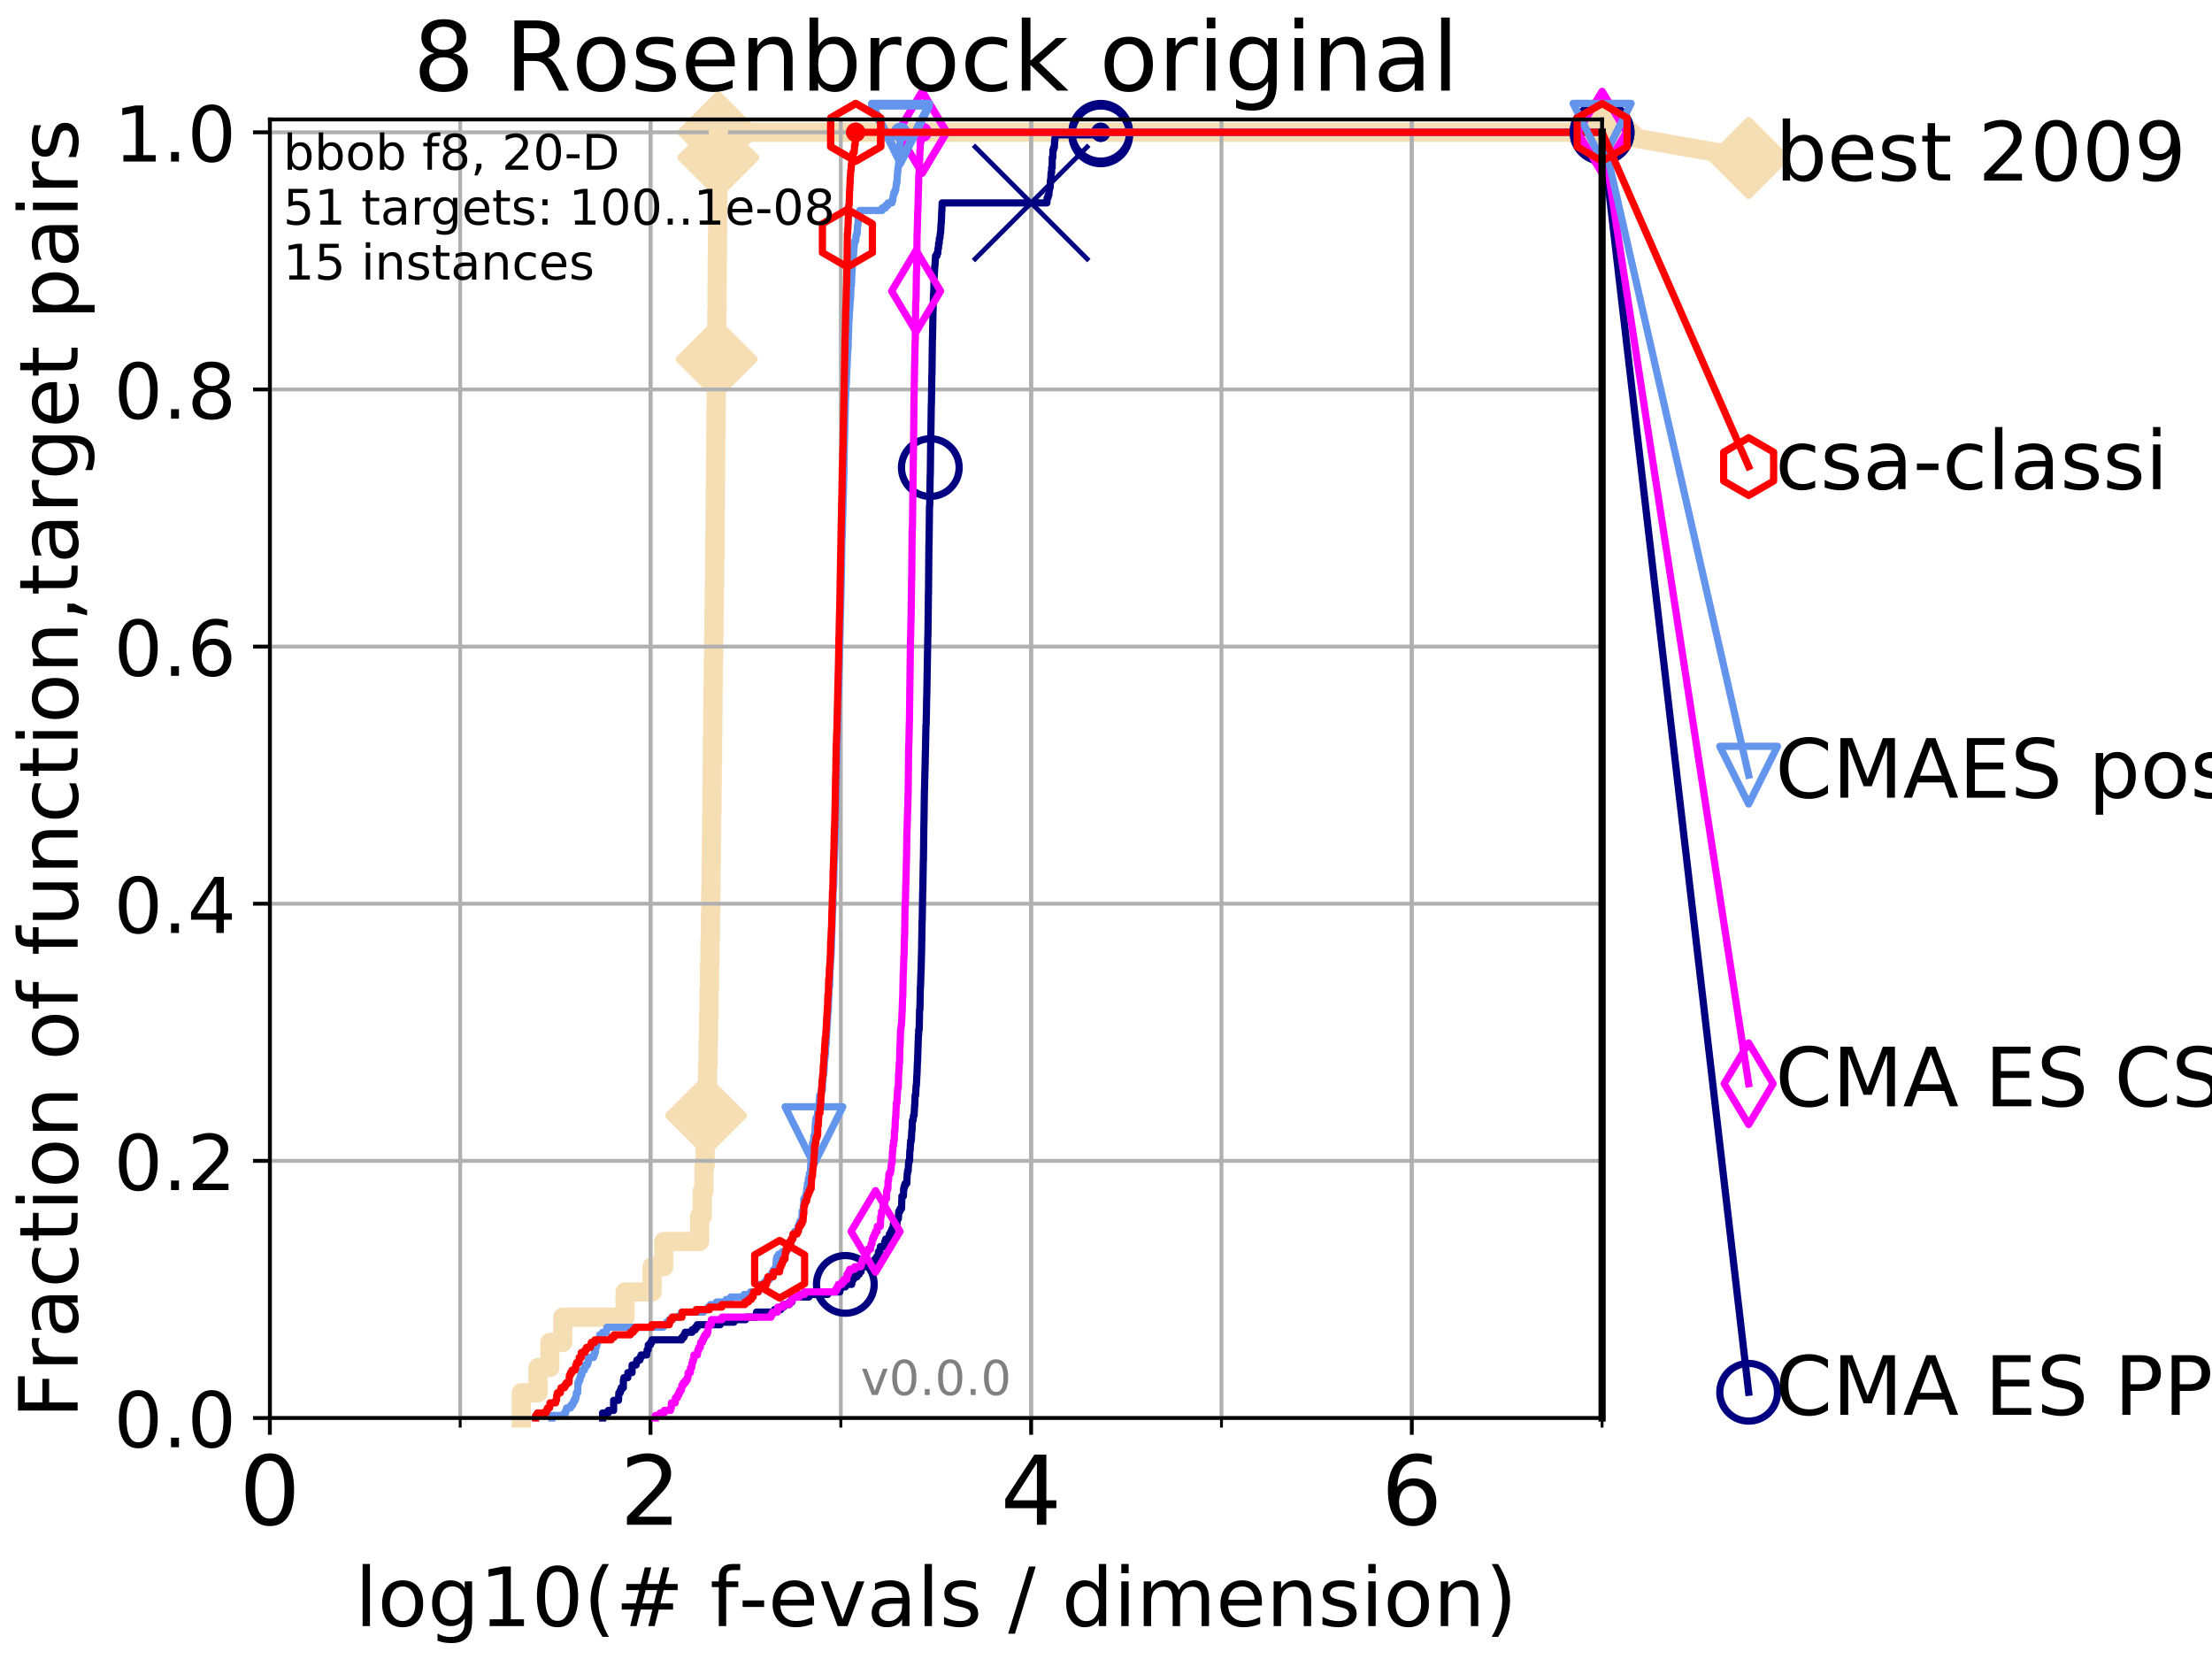 <?xml version="1.0" encoding="utf-8" standalone="no"?>
<!DOCTYPE svg PUBLIC "-//W3C//DTD SVG 1.1//EN"
  "http://www.w3.org/Graphics/SVG/1.1/DTD/svg11.dtd">
<!-- Created with matplotlib (http://matplotlib.org/) -->
<svg height="345pt" version="1.1" viewBox="0 0 460 345" width="460pt" xmlns="http://www.w3.org/2000/svg" xmlns:xlink="http://www.w3.org/1999/xlink">
 <defs>
  <style type="text/css">
*{stroke-linecap:butt;stroke-linejoin:round;}
  </style>
 </defs>
 <g id="figure_1">
  <g id="patch_1">
   <path d="M 0 345.6 
L 460.8 345.6 
L 460.8 0 
L 0 0 
z
" style="fill:#ffffff;"/>
  </g>
  <g id="axes_1">
   <g id="patch_2">
    <path d="M 56.12 294.88 
L 333.168 294.88 
L 333.168 24.84 
L 56.12 24.84 
z
" style="fill:#ffffff;"/>
   </g>
   <g id="line2d_1">
    <path d="M 108.41 294.88 
L 108.41 289.638 
L 111.889 289.638 
L 111.889 284.395 
L 114.351 284.395 
L 114.351 279.153 
L 117.034 279.153 
L 117.034 273.91 
L 129.984 273.91 
L 129.984 268.668 
L 135.609 268.668 
L 135.609 263.425 
L 138.034 263.425 
L 138.034 258.183 
L 145.489 258.183 
L 145.489 252.94 
L 146.036 252.94 
L 146.036 247.698 
L 146.39 247.698 
L 146.39 242.455 
L 146.627 242.455 
L 146.627 237.213 
L 146.83 237.213 
L 146.83 231.97 
L 147.001 231.97 
L 147.001 226.728 
L 147.143 226.728 
L 147.143 221.485 
L 147.268 221.485 
L 147.268 216.243 
L 147.362 216.243 
L 147.362 211 
L 147.459 211 
L 147.459 205.758 
L 147.561 205.758 
L 147.561 200.515 
L 147.653 200.515 
L 147.653 195.273 
L 147.741 195.273 
L 147.741 190.03 
L 147.815 190.03 
L 147.815 184.788 
L 147.873 184.788 
L 147.873 179.546 
L 147.939 179.546 
L 147.939 174.303 
L 147.988 174.303 
L 147.988 169.061 
L 148.054 169.061 
L 148.054 163.818 
L 148.107 163.818 
L 148.107 158.576 
L 148.172 158.576 
L 148.172 153.333 
L 148.213 153.333 
L 148.213 148.091 
L 148.265 148.091 
L 148.265 142.848 
L 148.334 142.848 
L 148.334 137.606 
L 148.398 137.606 
L 148.398 132.363 
L 148.47 132.363 
L 148.47 127.121 
L 148.545 127.121 
L 148.545 121.878 
L 148.605 121.878 
L 148.605 116.636 
L 148.668 116.636 
L 148.668 111.393 
L 148.715 111.393 
L 148.715 106.151 
L 148.747 106.151 
L 148.747 100.908 
L 148.794 100.908 
L 148.794 95.666 
L 148.852 95.666 
L 148.852 90.423 
L 148.899 90.423 
L 148.899 85.181 
L 148.95 85.181 
L 148.95 79.938 
L 148.988 79.938 
L 148.988 74.696 
L 149.035 74.696 
L 149.035 69.453 
L 149.073 69.453 
L 149.073 64.211 
L 149.116 64.211 
L 149.116 58.969 
L 149.154 58.969 
L 149.154 53.726 
L 149.2 53.726 
L 149.2 48.484 
L 149.238 48.484 
L 149.238 43.241 
L 149.284 43.241 
L 149.284 37.999 
L 149.33 37.999 
L 149.33 32.756 
L 149.367 32.756 
L 149.367 27.514 
L 333.168 27.514 
" style="fill:none;stroke:#f5deb3;stroke-linecap:square;stroke-width:4;"/>
   </g>
   <g id="line2d_2">
    <defs>
     <path d="M -0 7.778 
L 7.778 0 
L 0 -7.778 
L -7.778 -0 
z
" id="m804f58456d" style="stroke:#f5deb3;stroke-linejoin:miter;stroke-width:1.5;"/>
    </defs>
    <g>
     <use style="fill:#f5deb3;stroke:#f5deb3;stroke-linejoin:miter;stroke-width:1.5;" x="146.83" xlink:href="#m804f58456d" y="231.97"/>
     <use style="fill:#f5deb3;stroke:#f5deb3;stroke-linejoin:miter;stroke-width:1.5;" x="149.035" xlink:href="#m804f58456d" y="74.696"/>
     <use style="fill:#f5deb3;stroke:#f5deb3;stroke-linejoin:miter;stroke-width:1.5;" x="149.367" xlink:href="#m804f58456d" y="32.756"/>
     <use style="fill:#f5deb3;stroke:#f5deb3;stroke-linejoin:miter;stroke-width:1.5;" x="149.367" xlink:href="#m804f58456d" y="27.514"/>
     <use style="fill:#f5deb3;stroke:#f5deb3;stroke-linejoin:miter;stroke-width:1.5;" x="333.168" xlink:href="#m804f58456d" y="27.514"/>
    </g>
   </g>
   <g id="line2d_3">
    <path style="fill:none;stroke:#f5deb3;stroke-linecap:square;stroke-width:4;"/>
    <g/>
   </g>
   <g id="line2d_4">
    <path d="M 333.168 27.514 
L 363.643 32.861 
" style="fill:none;stroke:#f5deb3;stroke-linecap:square;stroke-width:4;"/>
    <g>
     <use style="fill:#f5deb3;stroke:#f5deb3;stroke-linejoin:miter;stroke-width:1.5;" x="333.168" xlink:href="#m804f58456d" y="27.514"/>
     <use style="fill:#f5deb3;stroke:#f5deb3;stroke-linejoin:miter;stroke-width:1.5;" x="363.643" xlink:href="#m804f58456d" y="32.861"/>
    </g>
   </g>
   <g id="matplotlib.axis_1">
    <g id="xtick_1">
     <g id="line2d_5">
      <path clip-path="url(#pd3fed4ed04)" d="M 56.12 294.88 
L 56.12 24.84 
" style="fill:none;stroke:#b0b0b0;stroke-linecap:square;stroke-width:0.8;"/>
     </g>
     <g id="line2d_6">
      <defs>
       <path d="M 0 0 
L 0 3.5 
" id="mdeb577b541" style="stroke:#000000;stroke-width:0.8;"/>
      </defs>
      <g>
       <use style="stroke:#000000;stroke-width:0.8;" x="56.12" xlink:href="#mdeb577b541" y="294.88"/>
      </g>
     </g>
     <g id="text_1">
      <!-- 0 -->
      <defs>
       <path d="M 31.781 66.406 
Q 24.172 66.406 20.328 58.906 
Q 16.5 51.422 16.5 36.375 
Q 16.5 21.391 20.328 13.891 
Q 24.172 6.391 31.781 6.391 
Q 39.453 6.391 43.281 13.891 
Q 47.125 21.391 47.125 36.375 
Q 47.125 51.422 43.281 58.906 
Q 39.453 66.406 31.781 66.406 
z
M 31.781 74.219 
Q 44.047 74.219 50.516 64.516 
Q 56.984 54.828 56.984 36.375 
Q 56.984 17.969 50.516 8.266 
Q 44.047 -1.422 31.781 -1.422 
Q 19.531 -1.422 13.062 8.266 
Q 6.594 17.969 6.594 36.375 
Q 6.594 54.828 13.062 64.516 
Q 19.531 74.219 31.781 74.219 
z
" id="DejaVuSans-30"/>
      </defs>
      <g transform="translate(49.758 317.077)scale(0.2 -0.2)">
       <use xlink:href="#DejaVuSans-30"/>
      </g>
     </g>
    </g>
    <g id="xtick_2">
     <g id="line2d_7">
      <path clip-path="url(#pd3fed4ed04)" d="M 135.277 294.88 
L 135.277 24.84 
" style="fill:none;stroke:#b0b0b0;stroke-linecap:square;stroke-width:0.8;"/>
     </g>
     <g id="line2d_8">
      <g>
       <use style="stroke:#000000;stroke-width:0.8;" x="135.277" xlink:href="#mdeb577b541" y="294.88"/>
      </g>
     </g>
     <g id="text_2">
      <!-- 2 -->
      <defs>
       <path d="M 19.188 8.297 
L 53.609 8.297 
L 53.609 0 
L 7.328 0 
L 7.328 8.297 
Q 12.938 14.109 22.625 23.891 
Q 32.328 33.688 34.812 36.531 
Q 39.547 41.844 41.422 45.531 
Q 43.312 49.219 43.312 52.781 
Q 43.312 58.594 39.234 62.25 
Q 35.156 65.922 28.609 65.922 
Q 23.969 65.922 18.812 64.312 
Q 13.672 62.703 7.812 59.422 
L 7.812 69.391 
Q 13.766 71.781 18.938 73 
Q 24.125 74.219 28.422 74.219 
Q 39.75 74.219 46.484 68.547 
Q 53.219 62.891 53.219 53.422 
Q 53.219 48.922 51.531 44.891 
Q 49.859 40.875 45.406 35.406 
Q 44.188 33.984 37.641 27.219 
Q 31.109 20.453 19.188 8.297 
z
" id="DejaVuSans-32"/>
      </defs>
      <g transform="translate(128.914 317.077)scale(0.2 -0.2)">
       <use xlink:href="#DejaVuSans-32"/>
      </g>
     </g>
    </g>
    <g id="xtick_3">
     <g id="line2d_9">
      <path clip-path="url(#pd3fed4ed04)" d="M 214.433 294.88 
L 214.433 24.84 
" style="fill:none;stroke:#b0b0b0;stroke-linecap:square;stroke-width:0.8;"/>
     </g>
     <g id="line2d_10">
      <g>
       <use style="stroke:#000000;stroke-width:0.8;" x="214.433" xlink:href="#mdeb577b541" y="294.88"/>
      </g>
     </g>
     <g id="text_3">
      <!-- 4 -->
      <defs>
       <path d="M 37.797 64.312 
L 12.891 25.391 
L 37.797 25.391 
z
M 35.203 72.906 
L 47.609 72.906 
L 47.609 25.391 
L 58.016 25.391 
L 58.016 17.188 
L 47.609 17.188 
L 47.609 0 
L 37.797 0 
L 37.797 17.188 
L 4.891 17.188 
L 4.891 26.703 
z
" id="DejaVuSans-34"/>
      </defs>
      <g transform="translate(208.071 317.077)scale(0.2 -0.2)">
       <use xlink:href="#DejaVuSans-34"/>
      </g>
     </g>
    </g>
    <g id="xtick_4">
     <g id="line2d_11">
      <path clip-path="url(#pd3fed4ed04)" d="M 293.59 294.88 
L 293.59 24.84 
" style="fill:none;stroke:#b0b0b0;stroke-linecap:square;stroke-width:0.8;"/>
     </g>
     <g id="line2d_12">
      <g>
       <use style="stroke:#000000;stroke-width:0.8;" x="293.59" xlink:href="#mdeb577b541" y="294.88"/>
      </g>
     </g>
     <g id="text_4">
      <!-- 6 -->
      <defs>
       <path d="M 33.016 40.375 
Q 26.375 40.375 22.484 35.828 
Q 18.609 31.297 18.609 23.391 
Q 18.609 15.531 22.484 10.953 
Q 26.375 6.391 33.016 6.391 
Q 39.656 6.391 43.531 10.953 
Q 47.406 15.531 47.406 23.391 
Q 47.406 31.297 43.531 35.828 
Q 39.656 40.375 33.016 40.375 
z
M 52.594 71.297 
L 52.594 62.312 
Q 48.875 64.062 45.094 64.984 
Q 41.312 65.922 37.594 65.922 
Q 27.828 65.922 22.672 59.328 
Q 17.531 52.734 16.797 39.406 
Q 19.672 43.656 24.016 45.922 
Q 28.375 48.188 33.594 48.188 
Q 44.578 48.188 50.953 41.516 
Q 57.328 34.859 57.328 23.391 
Q 57.328 12.156 50.688 5.359 
Q 44.047 -1.422 33.016 -1.422 
Q 20.359 -1.422 13.672 8.266 
Q 6.984 17.969 6.984 36.375 
Q 6.984 53.656 15.188 63.938 
Q 23.391 74.219 37.203 74.219 
Q 40.922 74.219 44.703 73.484 
Q 48.484 72.75 52.594 71.297 
z
" id="DejaVuSans-36"/>
      </defs>
      <g transform="translate(287.227 317.077)scale(0.2 -0.2)">
       <use xlink:href="#DejaVuSans-36"/>
      </g>
     </g>
    </g>
    <g id="xtick_5">
     <g id="line2d_13">
      <path clip-path="url(#pd3fed4ed04)" d="M 56.12 294.88 
L 56.12 24.84 
" style="fill:none;stroke:#b0b0b0;stroke-linecap:square;stroke-width:0.8;"/>
     </g>
     <g id="line2d_14">
      <defs>
       <path d="M 0 0 
L 0 2 
" id="m32a212e5ac" style="stroke:#000000;stroke-width:0.6;"/>
      </defs>
      <g>
       <use style="stroke:#000000;stroke-width:0.6;" x="56.12" xlink:href="#m32a212e5ac" y="294.88"/>
      </g>
     </g>
    </g>
    <g id="xtick_6">
     <g id="line2d_15">
      <path clip-path="url(#pd3fed4ed04)" d="M 95.698 294.88 
L 95.698 24.84 
" style="fill:none;stroke:#b0b0b0;stroke-linecap:square;stroke-width:0.8;"/>
     </g>
     <g id="line2d_16">
      <g>
       <use style="stroke:#000000;stroke-width:0.6;" x="95.698" xlink:href="#m32a212e5ac" y="294.88"/>
      </g>
     </g>
    </g>
    <g id="xtick_7">
     <g id="line2d_17">
      <path clip-path="url(#pd3fed4ed04)" d="M 135.277 294.88 
L 135.277 24.84 
" style="fill:none;stroke:#b0b0b0;stroke-linecap:square;stroke-width:0.8;"/>
     </g>
     <g id="line2d_18">
      <g>
       <use style="stroke:#000000;stroke-width:0.6;" x="135.277" xlink:href="#m32a212e5ac" y="294.88"/>
      </g>
     </g>
    </g>
    <g id="xtick_8">
     <g id="line2d_19">
      <path clip-path="url(#pd3fed4ed04)" d="M 174.855 294.88 
L 174.855 24.84 
" style="fill:none;stroke:#b0b0b0;stroke-linecap:square;stroke-width:0.8;"/>
     </g>
     <g id="line2d_20">
      <g>
       <use style="stroke:#000000;stroke-width:0.6;" x="174.855" xlink:href="#m32a212e5ac" y="294.88"/>
      </g>
     </g>
    </g>
    <g id="xtick_9">
     <g id="line2d_21">
      <path clip-path="url(#pd3fed4ed04)" d="M 214.433 294.88 
L 214.433 24.84 
" style="fill:none;stroke:#b0b0b0;stroke-linecap:square;stroke-width:0.8;"/>
     </g>
     <g id="line2d_22">
      <g>
       <use style="stroke:#000000;stroke-width:0.6;" x="214.433" xlink:href="#m32a212e5ac" y="294.88"/>
      </g>
     </g>
    </g>
    <g id="xtick_10">
     <g id="line2d_23">
      <path clip-path="url(#pd3fed4ed04)" d="M 254.011 294.88 
L 254.011 24.84 
" style="fill:none;stroke:#b0b0b0;stroke-linecap:square;stroke-width:0.8;"/>
     </g>
     <g id="line2d_24">
      <g>
       <use style="stroke:#000000;stroke-width:0.6;" x="254.011" xlink:href="#m32a212e5ac" y="294.88"/>
      </g>
     </g>
    </g>
    <g id="xtick_11">
     <g id="line2d_25">
      <path clip-path="url(#pd3fed4ed04)" d="M 293.59 294.88 
L 293.59 24.84 
" style="fill:none;stroke:#b0b0b0;stroke-linecap:square;stroke-width:0.8;"/>
     </g>
     <g id="line2d_26">
      <g>
       <use style="stroke:#000000;stroke-width:0.6;" x="293.59" xlink:href="#m32a212e5ac" y="294.88"/>
      </g>
     </g>
    </g>
    <g id="xtick_12">
     <g id="line2d_27">
      <path clip-path="url(#pd3fed4ed04)" d="M 333.168 294.88 
L 333.168 24.84 
" style="fill:none;stroke:#b0b0b0;stroke-linecap:square;stroke-width:0.8;"/>
     </g>
     <g id="line2d_28">
      <g>
       <use style="stroke:#000000;stroke-width:0.6;" x="333.168" xlink:href="#m32a212e5ac" y="294.88"/>
      </g>
     </g>
    </g>
    <g id="text_5">
     <!-- log10(# f-evals / dimension) -->
     <defs>
      <path d="M 9.422 75.984 
L 18.406 75.984 
L 18.406 0 
L 9.422 0 
z
" id="DejaVuSans-6c"/>
      <path d="M 30.609 48.391 
Q 23.391 48.391 19.188 42.75 
Q 14.984 37.109 14.984 27.297 
Q 14.984 17.484 19.156 11.844 
Q 23.344 6.203 30.609 6.203 
Q 37.797 6.203 41.984 11.859 
Q 46.188 17.531 46.188 27.297 
Q 46.188 37.016 41.984 42.703 
Q 37.797 48.391 30.609 48.391 
z
M 30.609 56 
Q 42.328 56 49.016 48.375 
Q 55.719 40.766 55.719 27.297 
Q 55.719 13.875 49.016 6.219 
Q 42.328 -1.422 30.609 -1.422 
Q 18.844 -1.422 12.172 6.219 
Q 5.516 13.875 5.516 27.297 
Q 5.516 40.766 12.172 48.375 
Q 18.844 56 30.609 56 
z
" id="DejaVuSans-6f"/>
      <path d="M 45.406 27.984 
Q 45.406 37.75 41.375 43.109 
Q 37.359 48.484 30.078 48.484 
Q 22.859 48.484 18.828 43.109 
Q 14.797 37.75 14.797 27.984 
Q 14.797 18.266 18.828 12.891 
Q 22.859 7.516 30.078 7.516 
Q 37.359 7.516 41.375 12.891 
Q 45.406 18.266 45.406 27.984 
z
M 54.391 6.781 
Q 54.391 -7.172 48.188 -13.984 
Q 42 -20.797 29.203 -20.797 
Q 24.469 -20.797 20.266 -20.094 
Q 16.062 -19.391 12.109 -17.922 
L 12.109 -9.188 
Q 16.062 -11.328 19.922 -12.344 
Q 23.781 -13.375 27.781 -13.375 
Q 36.625 -13.375 41.016 -8.766 
Q 45.406 -4.156 45.406 5.172 
L 45.406 9.625 
Q 42.625 4.781 38.281 2.391 
Q 33.938 0 27.875 0 
Q 17.828 0 11.672 7.656 
Q 5.516 15.328 5.516 27.984 
Q 5.516 40.672 11.672 48.328 
Q 17.828 56 27.875 56 
Q 33.938 56 38.281 53.609 
Q 42.625 51.219 45.406 46.391 
L 45.406 54.688 
L 54.391 54.688 
z
" id="DejaVuSans-67"/>
      <path d="M 12.406 8.297 
L 28.516 8.297 
L 28.516 63.922 
L 10.984 60.406 
L 10.984 69.391 
L 28.422 72.906 
L 38.281 72.906 
L 38.281 8.297 
L 54.391 8.297 
L 54.391 0 
L 12.406 0 
z
" id="DejaVuSans-31"/>
      <path d="M 31 75.875 
Q 24.469 64.656 21.281 53.656 
Q 18.109 42.672 18.109 31.391 
Q 18.109 20.125 21.312 9.062 
Q 24.516 -2 31 -13.188 
L 23.188 -13.188 
Q 15.875 -1.703 12.234 9.375 
Q 8.594 20.453 8.594 31.391 
Q 8.594 42.281 12.203 53.312 
Q 15.828 64.359 23.188 75.875 
z
" id="DejaVuSans-28"/>
      <path d="M 51.125 44 
L 36.922 44 
L 32.812 27.688 
L 47.125 27.688 
z
M 43.797 71.781 
L 38.719 51.516 
L 52.984 51.516 
L 58.109 71.781 
L 65.922 71.781 
L 60.891 51.516 
L 76.125 51.516 
L 76.125 44 
L 58.984 44 
L 54.984 27.688 
L 70.516 27.688 
L 70.516 20.219 
L 53.078 20.219 
L 48 0 
L 40.188 0 
L 45.219 20.219 
L 30.906 20.219 
L 25.875 0 
L 18.016 0 
L 23.094 20.219 
L 7.719 20.219 
L 7.719 27.688 
L 24.906 27.688 
L 29 44 
L 13.281 44 
L 13.281 51.516 
L 30.906 51.516 
L 35.891 71.781 
z
" id="DejaVuSans-23"/>
      <path id="DejaVuSans-20"/>
      <path d="M 37.109 75.984 
L 37.109 68.5 
L 28.516 68.5 
Q 23.688 68.5 21.797 66.547 
Q 19.922 64.594 19.922 59.516 
L 19.922 54.688 
L 34.719 54.688 
L 34.719 47.703 
L 19.922 47.703 
L 19.922 0 
L 10.891 0 
L 10.891 47.703 
L 2.297 47.703 
L 2.297 54.688 
L 10.891 54.688 
L 10.891 58.5 
Q 10.891 67.625 15.141 71.797 
Q 19.391 75.984 28.609 75.984 
z
" id="DejaVuSans-66"/>
      <path d="M 4.891 31.391 
L 31.203 31.391 
L 31.203 23.391 
L 4.891 23.391 
z
" id="DejaVuSans-2d"/>
      <path d="M 56.203 29.594 
L 56.203 25.203 
L 14.891 25.203 
Q 15.484 15.922 20.484 11.062 
Q 25.484 6.203 34.422 6.203 
Q 39.594 6.203 44.453 7.469 
Q 49.312 8.734 54.109 11.281 
L 54.109 2.781 
Q 49.266 0.734 44.188 -0.344 
Q 39.109 -1.422 33.891 -1.422 
Q 20.797 -1.422 13.156 6.188 
Q 5.516 13.812 5.516 26.812 
Q 5.516 40.234 12.766 48.109 
Q 20.016 56 32.328 56 
Q 43.359 56 49.781 48.891 
Q 56.203 41.797 56.203 29.594 
z
M 47.219 32.234 
Q 47.125 39.594 43.094 43.984 
Q 39.062 48.391 32.422 48.391 
Q 24.906 48.391 20.391 44.141 
Q 15.875 39.891 15.188 32.172 
z
" id="DejaVuSans-65"/>
      <path d="M 2.984 54.688 
L 12.5 54.688 
L 29.594 8.797 
L 46.688 54.688 
L 56.203 54.688 
L 35.688 0 
L 23.484 0 
z
" id="DejaVuSans-76"/>
      <path d="M 34.281 27.484 
Q 23.391 27.484 19.188 25 
Q 14.984 22.516 14.984 16.5 
Q 14.984 11.719 18.141 8.906 
Q 21.297 6.109 26.703 6.109 
Q 34.188 6.109 38.703 11.406 
Q 43.219 16.703 43.219 25.484 
L 43.219 27.484 
z
M 52.203 31.203 
L 52.203 0 
L 43.219 0 
L 43.219 8.297 
Q 40.141 3.328 35.547 0.953 
Q 30.953 -1.422 24.312 -1.422 
Q 15.922 -1.422 10.953 3.297 
Q 6 8.016 6 15.922 
Q 6 25.141 12.172 29.828 
Q 18.359 34.516 30.609 34.516 
L 43.219 34.516 
L 43.219 35.406 
Q 43.219 41.609 39.141 45 
Q 35.062 48.391 27.688 48.391 
Q 23 48.391 18.547 47.266 
Q 14.109 46.141 10.016 43.891 
L 10.016 52.203 
Q 14.938 54.109 19.578 55.047 
Q 24.219 56 28.609 56 
Q 40.484 56 46.344 49.844 
Q 52.203 43.703 52.203 31.203 
z
" id="DejaVuSans-61"/>
      <path d="M 44.281 53.078 
L 44.281 44.578 
Q 40.484 46.531 36.375 47.5 
Q 32.281 48.484 27.875 48.484 
Q 21.188 48.484 17.844 46.438 
Q 14.5 44.391 14.5 40.281 
Q 14.5 37.156 16.891 35.375 
Q 19.281 33.594 26.516 31.984 
L 29.594 31.297 
Q 39.156 29.25 43.188 25.516 
Q 47.219 21.781 47.219 15.094 
Q 47.219 7.469 41.188 3.016 
Q 35.156 -1.422 24.609 -1.422 
Q 20.219 -1.422 15.453 -0.562 
Q 10.688 0.297 5.422 2 
L 5.422 11.281 
Q 10.406 8.688 15.234 7.391 
Q 20.062 6.109 24.812 6.109 
Q 31.156 6.109 34.562 8.281 
Q 37.984 10.453 37.984 14.406 
Q 37.984 18.062 35.516 20.016 
Q 33.062 21.969 24.703 23.781 
L 21.578 24.516 
Q 13.234 26.266 9.516 29.906 
Q 5.812 33.547 5.812 39.891 
Q 5.812 47.609 11.281 51.797 
Q 16.75 56 26.812 56 
Q 31.781 56 36.172 55.266 
Q 40.578 54.547 44.281 53.078 
z
" id="DejaVuSans-73"/>
      <path d="M 25.391 72.906 
L 33.688 72.906 
L 8.297 -9.281 
L 0 -9.281 
z
" id="DejaVuSans-2f"/>
      <path d="M 45.406 46.391 
L 45.406 75.984 
L 54.391 75.984 
L 54.391 0 
L 45.406 0 
L 45.406 8.203 
Q 42.578 3.328 38.25 0.953 
Q 33.938 -1.422 27.875 -1.422 
Q 17.969 -1.422 11.734 6.484 
Q 5.516 14.406 5.516 27.297 
Q 5.516 40.188 11.734 48.094 
Q 17.969 56 27.875 56 
Q 33.938 56 38.25 53.625 
Q 42.578 51.266 45.406 46.391 
z
M 14.797 27.297 
Q 14.797 17.391 18.875 11.75 
Q 22.953 6.109 30.078 6.109 
Q 37.203 6.109 41.297 11.75 
Q 45.406 17.391 45.406 27.297 
Q 45.406 37.203 41.297 42.844 
Q 37.203 48.484 30.078 48.484 
Q 22.953 48.484 18.875 42.844 
Q 14.797 37.203 14.797 27.297 
z
" id="DejaVuSans-64"/>
      <path d="M 9.422 54.688 
L 18.406 54.688 
L 18.406 0 
L 9.422 0 
z
M 9.422 75.984 
L 18.406 75.984 
L 18.406 64.594 
L 9.422 64.594 
z
" id="DejaVuSans-69"/>
      <path d="M 52 44.188 
Q 55.375 50.25 60.062 53.125 
Q 64.75 56 71.094 56 
Q 79.641 56 84.281 50.016 
Q 88.922 44.047 88.922 33.016 
L 88.922 0 
L 79.891 0 
L 79.891 32.719 
Q 79.891 40.578 77.094 44.375 
Q 74.312 48.188 68.609 48.188 
Q 61.625 48.188 57.562 43.547 
Q 53.516 38.922 53.516 30.906 
L 53.516 0 
L 44.484 0 
L 44.484 32.719 
Q 44.484 40.625 41.703 44.406 
Q 38.922 48.188 33.109 48.188 
Q 26.219 48.188 22.156 43.531 
Q 18.109 38.875 18.109 30.906 
L 18.109 0 
L 9.078 0 
L 9.078 54.688 
L 18.109 54.688 
L 18.109 46.188 
Q 21.188 51.219 25.484 53.609 
Q 29.781 56 35.688 56 
Q 41.656 56 45.828 52.969 
Q 50 49.953 52 44.188 
z
" id="DejaVuSans-6d"/>
      <path d="M 54.891 33.016 
L 54.891 0 
L 45.906 0 
L 45.906 32.719 
Q 45.906 40.484 42.875 44.328 
Q 39.844 48.188 33.797 48.188 
Q 26.516 48.188 22.312 43.547 
Q 18.109 38.922 18.109 30.906 
L 18.109 0 
L 9.078 0 
L 9.078 54.688 
L 18.109 54.688 
L 18.109 46.188 
Q 21.344 51.125 25.703 53.562 
Q 30.078 56 35.797 56 
Q 45.219 56 50.047 50.172 
Q 54.891 44.344 54.891 33.016 
z
" id="DejaVuSans-6e"/>
      <path d="M 8.016 75.875 
L 15.828 75.875 
Q 23.141 64.359 26.781 53.312 
Q 30.422 42.281 30.422 31.391 
Q 30.422 20.453 26.781 9.375 
Q 23.141 -1.703 15.828 -13.188 
L 8.016 -13.188 
Q 14.5 -2 17.703 9.062 
Q 20.906 20.125 20.906 31.391 
Q 20.906 42.672 17.703 53.656 
Q 14.5 64.656 8.016 75.875 
z
" id="DejaVuSans-29"/>
     </defs>
     <g transform="translate(73.803 338.154)scale(0.17 -0.17)">
      <use xlink:href="#DejaVuSans-6c"/>
      <use x="27.783" xlink:href="#DejaVuSans-6f"/>
      <use x="88.965" xlink:href="#DejaVuSans-67"/>
      <use x="152.441" xlink:href="#DejaVuSans-31"/>
      <use x="216.064" xlink:href="#DejaVuSans-30"/>
      <use x="279.688" xlink:href="#DejaVuSans-28"/>
      <use x="318.701" xlink:href="#DejaVuSans-23"/>
      <use x="402.49" xlink:href="#DejaVuSans-20"/>
      <use x="434.277" xlink:href="#DejaVuSans-66"/>
      <use x="469.404" xlink:href="#DejaVuSans-2d"/>
      <use x="505.488" xlink:href="#DejaVuSans-65"/>
      <use x="567.012" xlink:href="#DejaVuSans-76"/>
      <use x="626.191" xlink:href="#DejaVuSans-61"/>
      <use x="687.471" xlink:href="#DejaVuSans-6c"/>
      <use x="715.254" xlink:href="#DejaVuSans-73"/>
      <use x="767.354" xlink:href="#DejaVuSans-20"/>
      <use x="799.141" xlink:href="#DejaVuSans-2f"/>
      <use x="832.832" xlink:href="#DejaVuSans-20"/>
      <use x="864.619" xlink:href="#DejaVuSans-64"/>
      <use x="928.096" xlink:href="#DejaVuSans-69"/>
      <use x="955.879" xlink:href="#DejaVuSans-6d"/>
      <use x="1053.291" xlink:href="#DejaVuSans-65"/>
      <use x="1114.814" xlink:href="#DejaVuSans-6e"/>
      <use x="1178.193" xlink:href="#DejaVuSans-73"/>
      <use x="1230.293" xlink:href="#DejaVuSans-69"/>
      <use x="1258.076" xlink:href="#DejaVuSans-6f"/>
      <use x="1319.258" xlink:href="#DejaVuSans-6e"/>
      <use x="1382.637" xlink:href="#DejaVuSans-29"/>
     </g>
    </g>
   </g>
   <g id="matplotlib.axis_2">
    <g id="ytick_1">
     <g id="line2d_29">
      <path clip-path="url(#pd3fed4ed04)" d="M 56.12 294.88 
L 333.168 294.88 
" style="fill:none;stroke:#b0b0b0;stroke-linecap:square;stroke-width:0.8;"/>
     </g>
     <g id="line2d_30">
      <defs>
       <path d="M 0 0 
L -3.5 0 
" id="m9430a85a92" style="stroke:#000000;stroke-width:0.8;"/>
      </defs>
      <g>
       <use style="stroke:#000000;stroke-width:0.8;" x="56.12" xlink:href="#m9430a85a92" y="294.88"/>
      </g>
     </g>
     <g id="text_6">
      <!-- 0.0 -->
      <defs>
       <path d="M 10.688 12.406 
L 21 12.406 
L 21 0 
L 10.688 0 
z
" id="DejaVuSans-2e"/>
      </defs>
      <g transform="translate(23.675 300.959)scale(0.16 -0.16)">
       <use xlink:href="#DejaVuSans-30"/>
       <use x="63.623" xlink:href="#DejaVuSans-2e"/>
       <use x="95.41" xlink:href="#DejaVuSans-30"/>
      </g>
     </g>
    </g>
    <g id="ytick_2">
     <g id="line2d_31">
      <path clip-path="url(#pd3fed4ed04)" d="M 56.12 241.407 
L 333.168 241.407 
" style="fill:none;stroke:#b0b0b0;stroke-linecap:square;stroke-width:0.8;"/>
     </g>
     <g id="line2d_32">
      <g>
       <use style="stroke:#000000;stroke-width:0.8;" x="56.12" xlink:href="#m9430a85a92" y="241.407"/>
      </g>
     </g>
     <g id="text_7">
      <!-- 0.2 -->
      <g transform="translate(23.675 247.485)scale(0.16 -0.16)">
       <use xlink:href="#DejaVuSans-30"/>
       <use x="63.623" xlink:href="#DejaVuSans-2e"/>
       <use x="95.41" xlink:href="#DejaVuSans-32"/>
      </g>
     </g>
    </g>
    <g id="ytick_3">
     <g id="line2d_33">
      <path clip-path="url(#pd3fed4ed04)" d="M 56.12 187.933 
L 333.168 187.933 
" style="fill:none;stroke:#b0b0b0;stroke-linecap:square;stroke-width:0.8;"/>
     </g>
     <g id="line2d_34">
      <g>
       <use style="stroke:#000000;stroke-width:0.8;" x="56.12" xlink:href="#m9430a85a92" y="187.933"/>
      </g>
     </g>
     <g id="text_8">
      <!-- 0.4 -->
      <g transform="translate(23.675 194.012)scale(0.16 -0.16)">
       <use xlink:href="#DejaVuSans-30"/>
       <use x="63.623" xlink:href="#DejaVuSans-2e"/>
       <use x="95.41" xlink:href="#DejaVuSans-34"/>
      </g>
     </g>
    </g>
    <g id="ytick_4">
     <g id="line2d_35">
      <path clip-path="url(#pd3fed4ed04)" d="M 56.12 134.46 
L 333.168 134.46 
" style="fill:none;stroke:#b0b0b0;stroke-linecap:square;stroke-width:0.8;"/>
     </g>
     <g id="line2d_36">
      <g>
       <use style="stroke:#000000;stroke-width:0.8;" x="56.12" xlink:href="#m9430a85a92" y="134.46"/>
      </g>
     </g>
     <g id="text_9">
      <!-- 0.6 -->
      <g transform="translate(23.675 140.539)scale(0.16 -0.16)">
       <use xlink:href="#DejaVuSans-30"/>
       <use x="63.623" xlink:href="#DejaVuSans-2e"/>
       <use x="95.41" xlink:href="#DejaVuSans-36"/>
      </g>
     </g>
    </g>
    <g id="ytick_5">
     <g id="line2d_37">
      <path clip-path="url(#pd3fed4ed04)" d="M 56.12 80.987 
L 333.168 80.987 
" style="fill:none;stroke:#b0b0b0;stroke-linecap:square;stroke-width:0.8;"/>
     </g>
     <g id="line2d_38">
      <g>
       <use style="stroke:#000000;stroke-width:0.8;" x="56.12" xlink:href="#m9430a85a92" y="80.987"/>
      </g>
     </g>
     <g id="text_10">
      <!-- 0.8 -->
      <defs>
       <path d="M 31.781 34.625 
Q 24.75 34.625 20.719 30.859 
Q 16.703 27.094 16.703 20.516 
Q 16.703 13.922 20.719 10.156 
Q 24.75 6.391 31.781 6.391 
Q 38.812 6.391 42.859 10.172 
Q 46.922 13.969 46.922 20.516 
Q 46.922 27.094 42.891 30.859 
Q 38.875 34.625 31.781 34.625 
z
M 21.922 38.812 
Q 15.578 40.375 12.031 44.719 
Q 8.5 49.078 8.5 55.328 
Q 8.5 64.062 14.719 69.141 
Q 20.953 74.219 31.781 74.219 
Q 42.672 74.219 48.875 69.141 
Q 55.078 64.062 55.078 55.328 
Q 55.078 49.078 51.531 44.719 
Q 48 40.375 41.703 38.812 
Q 48.828 37.156 52.797 32.312 
Q 56.781 27.484 56.781 20.516 
Q 56.781 9.906 50.312 4.234 
Q 43.844 -1.422 31.781 -1.422 
Q 19.734 -1.422 13.25 4.234 
Q 6.781 9.906 6.781 20.516 
Q 6.781 27.484 10.781 32.312 
Q 14.797 37.156 21.922 38.812 
z
M 18.312 54.391 
Q 18.312 48.734 21.844 45.562 
Q 25.391 42.391 31.781 42.391 
Q 38.141 42.391 41.719 45.562 
Q 45.312 48.734 45.312 54.391 
Q 45.312 60.062 41.719 63.234 
Q 38.141 66.406 31.781 66.406 
Q 25.391 66.406 21.844 63.234 
Q 18.312 60.062 18.312 54.391 
z
" id="DejaVuSans-38"/>
      </defs>
      <g transform="translate(23.675 87.066)scale(0.16 -0.16)">
       <use xlink:href="#DejaVuSans-30"/>
       <use x="63.623" xlink:href="#DejaVuSans-2e"/>
       <use x="95.41" xlink:href="#DejaVuSans-38"/>
      </g>
     </g>
    </g>
    <g id="ytick_6">
     <g id="line2d_39">
      <path clip-path="url(#pd3fed4ed04)" d="M 56.12 27.514 
L 333.168 27.514 
" style="fill:none;stroke:#b0b0b0;stroke-linecap:square;stroke-width:0.8;"/>
     </g>
     <g id="line2d_40">
      <g>
       <use style="stroke:#000000;stroke-width:0.8;" x="56.12" xlink:href="#m9430a85a92" y="27.514"/>
      </g>
     </g>
     <g id="text_11">
      <!-- 1.0 -->
      <g transform="translate(23.675 33.592)scale(0.16 -0.16)">
       <use xlink:href="#DejaVuSans-31"/>
       <use x="63.623" xlink:href="#DejaVuSans-2e"/>
       <use x="95.41" xlink:href="#DejaVuSans-30"/>
      </g>
     </g>
    </g>
    <g id="text_12">
     <!-- Fraction of function,target pairs -->
     <defs>
      <path d="M 9.812 72.906 
L 51.703 72.906 
L 51.703 64.594 
L 19.672 64.594 
L 19.672 43.109 
L 48.578 43.109 
L 48.578 34.812 
L 19.672 34.812 
L 19.672 0 
L 9.812 0 
z
" id="DejaVuSans-46"/>
      <path d="M 41.109 46.297 
Q 39.594 47.172 37.812 47.578 
Q 36.031 48 33.891 48 
Q 26.266 48 22.188 43.047 
Q 18.109 38.094 18.109 28.812 
L 18.109 0 
L 9.078 0 
L 9.078 54.688 
L 18.109 54.688 
L 18.109 46.188 
Q 20.953 51.172 25.484 53.578 
Q 30.031 56 36.531 56 
Q 37.453 56 38.578 55.875 
Q 39.703 55.766 41.062 55.516 
z
" id="DejaVuSans-72"/>
      <path d="M 48.781 52.594 
L 48.781 44.188 
Q 44.969 46.297 41.141 47.344 
Q 37.312 48.391 33.406 48.391 
Q 24.656 48.391 19.812 42.844 
Q 14.984 37.312 14.984 27.297 
Q 14.984 17.281 19.812 11.734 
Q 24.656 6.203 33.406 6.203 
Q 37.312 6.203 41.141 7.25 
Q 44.969 8.297 48.781 10.406 
L 48.781 2.094 
Q 45.016 0.344 40.984 -0.531 
Q 36.969 -1.422 32.422 -1.422 
Q 20.062 -1.422 12.781 6.344 
Q 5.516 14.109 5.516 27.297 
Q 5.516 40.672 12.859 48.328 
Q 20.219 56 33.016 56 
Q 37.156 56 41.109 55.141 
Q 45.062 54.297 48.781 52.594 
z
" id="DejaVuSans-63"/>
      <path d="M 18.312 70.219 
L 18.312 54.688 
L 36.812 54.688 
L 36.812 47.703 
L 18.312 47.703 
L 18.312 18.016 
Q 18.312 11.328 20.141 9.422 
Q 21.969 7.516 27.594 7.516 
L 36.812 7.516 
L 36.812 0 
L 27.594 0 
Q 17.188 0 13.234 3.875 
Q 9.281 7.766 9.281 18.016 
L 9.281 47.703 
L 2.688 47.703 
L 2.688 54.688 
L 9.281 54.688 
L 9.281 70.219 
z
" id="DejaVuSans-74"/>
      <path d="M 8.5 21.578 
L 8.5 54.688 
L 17.484 54.688 
L 17.484 21.922 
Q 17.484 14.156 20.5 10.266 
Q 23.531 6.391 29.594 6.391 
Q 36.859 6.391 41.078 11.031 
Q 45.312 15.672 45.312 23.688 
L 45.312 54.688 
L 54.297 54.688 
L 54.297 0 
L 45.312 0 
L 45.312 8.406 
Q 42.047 3.422 37.719 1 
Q 33.406 -1.422 27.688 -1.422 
Q 18.266 -1.422 13.375 4.438 
Q 8.5 10.297 8.5 21.578 
z
M 31.109 56 
z
" id="DejaVuSans-75"/>
      <path d="M 11.719 12.406 
L 22.016 12.406 
L 22.016 4 
L 14.016 -11.625 
L 7.719 -11.625 
L 11.719 4 
z
" id="DejaVuSans-2c"/>
      <path d="M 18.109 8.203 
L 18.109 -20.797 
L 9.078 -20.797 
L 9.078 54.688 
L 18.109 54.688 
L 18.109 46.391 
Q 20.953 51.266 25.266 53.625 
Q 29.594 56 35.594 56 
Q 45.562 56 51.781 48.094 
Q 58.016 40.188 58.016 27.297 
Q 58.016 14.406 51.781 6.484 
Q 45.562 -1.422 35.594 -1.422 
Q 29.594 -1.422 25.266 0.953 
Q 20.953 3.328 18.109 8.203 
z
M 48.688 27.297 
Q 48.688 37.203 44.609 42.844 
Q 40.531 48.484 33.406 48.484 
Q 26.266 48.484 22.188 42.844 
Q 18.109 37.203 18.109 27.297 
Q 18.109 17.391 22.188 11.75 
Q 26.266 6.109 33.406 6.109 
Q 40.531 6.109 44.609 11.75 
Q 48.688 17.391 48.688 27.297 
z
" id="DejaVuSans-70"/>
     </defs>
     <g transform="translate(16.14 294.999)rotate(-90)scale(0.17 -0.17)">
      <use xlink:href="#DejaVuSans-46"/>
      <use x="57.41" xlink:href="#DejaVuSans-72"/>
      <use x="98.523" xlink:href="#DejaVuSans-61"/>
      <use x="159.803" xlink:href="#DejaVuSans-63"/>
      <use x="214.783" xlink:href="#DejaVuSans-74"/>
      <use x="253.992" xlink:href="#DejaVuSans-69"/>
      <use x="281.775" xlink:href="#DejaVuSans-6f"/>
      <use x="342.957" xlink:href="#DejaVuSans-6e"/>
      <use x="406.336" xlink:href="#DejaVuSans-20"/>
      <use x="438.123" xlink:href="#DejaVuSans-6f"/>
      <use x="499.305" xlink:href="#DejaVuSans-66"/>
      <use x="534.51" xlink:href="#DejaVuSans-20"/>
      <use x="566.297" xlink:href="#DejaVuSans-66"/>
      <use x="601.502" xlink:href="#DejaVuSans-75"/>
      <use x="664.881" xlink:href="#DejaVuSans-6e"/>
      <use x="728.26" xlink:href="#DejaVuSans-63"/>
      <use x="783.24" xlink:href="#DejaVuSans-74"/>
      <use x="822.449" xlink:href="#DejaVuSans-69"/>
      <use x="850.232" xlink:href="#DejaVuSans-6f"/>
      <use x="911.414" xlink:href="#DejaVuSans-6e"/>
      <use x="974.793" xlink:href="#DejaVuSans-2c"/>
      <use x="1006.58" xlink:href="#DejaVuSans-74"/>
      <use x="1045.789" xlink:href="#DejaVuSans-61"/>
      <use x="1107.068" xlink:href="#DejaVuSans-72"/>
      <use x="1148.166" xlink:href="#DejaVuSans-67"/>
      <use x="1211.643" xlink:href="#DejaVuSans-65"/>
      <use x="1273.166" xlink:href="#DejaVuSans-74"/>
      <use x="1312.375" xlink:href="#DejaVuSans-20"/>
      <use x="1344.162" xlink:href="#DejaVuSans-70"/>
      <use x="1407.639" xlink:href="#DejaVuSans-61"/>
      <use x="1468.918" xlink:href="#DejaVuSans-69"/>
      <use x="1496.701" xlink:href="#DejaVuSans-72"/>
      <use x="1537.814" xlink:href="#DejaVuSans-73"/>
     </g>
    </g>
   </g>
   <g id="line2d_41">
    <defs>
     <path d="M 0 1.5 
C 0.398 1.5 0.779 1.342 1.061 1.061 
C 1.342 0.779 1.5 0.398 1.5 0 
C 1.5 -0.398 1.342 -0.779 1.061 -1.061 
C 0.779 -1.342 0.398 -1.5 0 -1.5 
C -0.398 -1.5 -0.779 -1.342 -1.061 -1.061 
C -1.342 -0.779 -1.5 -0.398 -1.5 0 
C -1.5 0.398 -1.342 0.779 -1.061 1.061 
C -0.779 1.342 -0.398 1.5 0 1.5 
z
" id="m21c8999c7c" style="stroke:#f5deb3;"/>
    </defs>
    <g>
     <use style="fill:#f5deb3;stroke:#f5deb3;" x="149.367" xlink:href="#m21c8999c7c" y="27.514"/>
     <use style="fill:#f5deb3;stroke:#f5deb3;" x="149.367" xlink:href="#m21c8999c7c" y="27.514"/>
    </g>
   </g>
   <g id="line2d_42">
    <defs>
     <path d="M 0 1.5 
C 0.398 1.5 0.779 1.342 1.061 1.061 
C 1.342 0.779 1.5 0.398 1.5 0 
C 1.5 -0.398 1.342 -0.779 1.061 -1.061 
C 0.779 -1.342 0.398 -1.5 0 -1.5 
C -0.398 -1.5 -0.779 -1.342 -1.061 -1.061 
C -1.342 -0.779 -1.5 -0.398 -1.5 0 
C -1.5 0.398 -1.342 0.779 -1.061 1.061 
C -0.779 1.342 -0.398 1.5 0 1.5 
z
" id="m441e44fff5" style="stroke:#000080;"/>
    </defs>
    <g>
     <use style="fill:#000080;stroke:#000080;" x="228.907" xlink:href="#m441e44fff5" y="27.514"/>
     <use style="fill:#000080;stroke:#000080;" x="228.907" xlink:href="#m441e44fff5" y="27.514"/>
    </g>
   </g>
   <g id="line2d_43">
    <path d="M 125.31 294.88 
L 125.31 293.832 
L 126.496 293.832 
L 126.496 293.307 
L 127.606 293.307 
L 127.606 291.21 
L 128.622 291.21 
L 128.698 289.638 
L 128.985 289.638 
L 128.985 289.113 
L 129.183 289.113 
L 129.183 288.589 
L 129.63 288.589 
L 129.63 287.016 
L 129.749 287.016 
L 129.749 286.492 
L 130.559 286.492 
L 130.559 285.444 
L 131.441 285.444 
L 131.441 283.871 
L 132.28 283.871 
L 132.28 283.347 
L 132.443 283.347 
L 132.443 282.822 
L 133.079 282.822 
L 133.079 282.298 
L 133.312 282.298 
L 133.312 281.774 
L 134.476 281.774 
L 134.575 280.725 
L 134.788 280.725 
L 134.815 279.677 
L 135.277 279.677 
L 135.277 279.153 
L 135.558 279.153 
L 135.558 278.628 
L 141.799 278.628 
L 141.799 278.104 
L 142.223 278.104 
L 142.223 277.58 
L 142.468 277.58 
L 142.468 277.056 
L 143.921 277.056 
L 143.921 276.531 
L 144.598 276.531 
L 144.598 276.007 
L 144.994 276.007 
L 144.994 275.483 
L 149.764 275.483 
L 149.764 274.959 
L 152.624 274.959 
L 152.624 274.434 
L 155.053 274.434 
L 155.053 273.91 
L 157.304 273.91 
L 157.313 272.862 
L 161.055 272.862 
L 161.055 272.337 
L 162.383 272.337 
L 162.383 271.813 
L 162.975 271.813 
L 162.975 271.289 
L 164.129 271.289 
L 164.129 270.765 
L 164.697 270.765 
L 164.765 269.716 
L 168.238 269.716 
L 168.238 269.192 
L 172.126 269.192 
L 172.126 268.668 
L 174.642 268.668 
L 174.642 268.143 
L 174.796 268.143 
L 174.796 267.619 
L 175.791 267.619 
L 175.791 267.095 
L 177.121 267.095 
L 177.231 266.046 
L 177.529 266.046 
L 177.529 265.522 
L 178.219 265.522 
L 178.219 264.998 
L 178.681 264.998 
L 178.681 264.474 
L 179.056 264.474 
L 179.152 263.425 
L 180.689 263.425 
L 180.689 262.901 
L 181.275 262.901 
L 181.275 262.377 
L 181.932 262.377 
L 181.932 261.852 
L 182.324 261.852 
L 182.324 261.328 
L 182.59 261.328 
L 182.686 260.28 
L 182.982 260.28 
L 183.076 259.231 
L 183.959 259.231 
L 183.977 258.183 
L 184.187 258.183 
L 184.187 257.658 
L 184.882 257.658 
L 184.958 256.61 
L 185.262 256.61 
L 185.262 256.086 
L 185.494 256.086 
L 185.494 255.561 
L 185.706 255.561 
L 185.784 254.513 
L 186.541 254.513 
L 186.568 253.464 
L 186.822 253.464 
L 186.906 251.892 
L 187.17 251.892 
L 187.17 251.367 
L 187.476 251.367 
L 187.563 248.746 
L 187.869 248.746 
L 187.919 247.173 
L 188.031 247.173 
L 188.031 246.649 
L 188.218 246.649 
L 188.218 246.125 
L 188.564 246.125 
L 188.669 244.028 
L 188.727 244.028 
L 188.727 243.504 
L 188.857 243.504 
L 188.943 241.931 
L 188.995 241.931 
L 188.995 241.407 
L 189.147 241.407 
L 189.204 239.31 
L 189.266 239.31 
L 189.335 237.737 
L 189.382 237.737 
L 189.382 237.213 
L 189.513 237.213 
L 189.614 235.116 
L 189.663 235.116 
L 189.734 233.019 
L 189.889 233.019 
L 189.966 231.97 
L 190.096 231.97 
L 190.193 229.873 
L 190.231 229.873 
L 190.304 227.776 
L 190.408 227.776 
L 190.516 225.679 
L 190.572 225.679 
L 190.668 223.582 
L 190.687 223.582 
L 190.779 220.961 
L 190.799 220.961 
L 190.909 217.816 
L 190.91 217.816 
L 190.996 215.194 
L 191.036 215.194 
L 191.046 214.146 
L 191.151 214.146 
L 191.231 209.952 
L 191.304 209.952 
L 191.393 205.234 
L 191.425 205.234 
L 191.52 202.088 
L 191.537 202.088 
L 191.644 197.894 
L 191.65 197.894 
L 191.75 191.603 
L 191.774 191.603 
L 191.884 185.312 
L 191.902 185.312 
L 192.008 179.021 
L 192.029 179.021 
L 192.131 171.158 
L 192.142 171.158 
L 192.238 164.342 
L 192.255 164.342 
L 192.365 159.624 
L 192.369 159.624 
L 192.479 154.906 
L 192.48 154.906 
L 192.562 150.712 
L 192.602 150.712 
L 192.708 144.945 
L 192.724 144.945 
L 192.833 138.654 
L 192.837 138.654 
L 192.941 132.363 
L 192.965 132.363 
L 193.07 123.451 
L 193.085 123.451 
L 193.179 112.966 
L 193.203 112.966 
L 193.298 105.102 
L 193.344 105.102 
L 193.438 98.811 
L 193.461 98.811 
L 193.561 90.423 
L 193.577 90.423 
L 193.67 84.132 
L 193.693 84.132 
L 193.784 77.841 
L 193.807 77.841 
L 193.898 70.502 
L 193.921 70.502 
L 194.023 64.735 
L 194.034 64.735 
L 194.135 61.066 
L 194.169 61.066 
L 194.271 57.396 
L 194.28 57.396 
L 194.391 55.299 
L 194.435 55.299 
L 194.522 53.726 
L 194.55 53.726 
L 194.55 53.202 
L 194.834 53.202 
L 194.834 52.678 
L 195.017 52.678 
L 195.069 51.629 
L 195.158 51.629 
L 195.194 50.581 
L 195.316 50.581 
L 195.347 49.532 
L 195.46 49.532 
L 195.545 48.484 
L 195.597 48.484 
L 195.707 46.387 
L 195.75 46.387 
L 195.849 43.765 
L 195.87 43.765 
L 195.93 42.193 
L 217.707 42.193 
L 217.756 41.144 
L 217.936 41.144 
L 217.936 40.62 
L 218.098 40.62 
L 218.206 39.571 
L 218.233 39.571 
L 218.233 39.047 
L 218.384 39.047 
L 218.444 37.474 
L 218.512 37.474 
L 218.587 35.902 
L 218.69 35.902 
L 218.693 34.853 
L 218.803 34.853 
L 218.821 32.756 
L 218.939 32.756 
L 218.959 31.183 
L 219.106 31.183 
L 219.106 30.659 
L 219.259 30.659 
L 219.327 29.086 
L 219.393 29.086 
L 219.448 28.038 
L 228.907 28.038 
L 228.907 27.514 
L 333.168 27.514 
L 333.168 27.514 
" style="fill:none;stroke:#000080;stroke-linecap:square;stroke-width:1.5;"/>
   </g>
   <g id="line2d_44">
    <defs>
     <path d="M 0 6 
C 1.591 6 3.117 5.368 4.243 4.243 
C 5.368 3.117 6 1.591 6 0 
C 6 -1.591 5.368 -3.117 4.243 -4.243 
C 3.117 -5.368 1.591 -6 0 -6 
C -1.591 -6 -3.117 -5.368 -4.243 -4.243 
C -5.368 -3.117 -6 -1.591 -6 0 
C -6 1.591 -5.368 3.117 -4.243 4.243 
C -3.117 5.368 -1.591 6 0 6 
z
" id="m443a0eddd8" style="stroke:#000080;stroke-width:1.5;"/>
    </defs>
    <g>
     <use style="fill:none;stroke:#000080;stroke-width:1.5;" x="175.791" xlink:href="#m443a0eddd8" y="267.095"/>
     <use style="fill:none;stroke:#000080;stroke-width:1.5;" x="193.463" xlink:href="#m443a0eddd8" y="97.239"/>
     <use style="fill:none;stroke:#000080;stroke-width:1.5;" x="228.907" xlink:href="#m443a0eddd8" y="28.038"/>
     <use style="fill:none;stroke:#000080;stroke-width:1.5;" x="228.907" xlink:href="#m443a0eddd8" y="27.514"/>
     <use style="fill:none;stroke:#000080;stroke-width:1.5;" x="333.168" xlink:href="#m443a0eddd8" y="27.514"/>
    </g>
   </g>
   <g id="line2d_45">
    <path style="fill:none;stroke:#000080;stroke-linecap:square;stroke-width:1.5;"/>
    <g/>
   </g>
   <g id="line2d_46">
    <path clip-path="url(#pd3fed4ed04)" d="M 214.433 42.193 
" style="fill:none;stroke:#000080;stroke-linecap:square;stroke-width:1.5;"/>
    <defs>
     <path d="M -12 12 
L 12 -12 
M -12 -12 
L 12 12 
" id="mda08e2a546" style="stroke:#000080;"/>
    </defs>
    <g clip-path="url(#pd3fed4ed04)">
     <use style="fill:#000080;stroke:#000080;" x="214.433" xlink:href="#mda08e2a546" y="42.193"/>
    </g>
   </g>
   <g id="line2d_47">
    <defs>
     <path d="M 0 1.5 
C 0.398 1.5 0.779 1.342 1.061 1.061 
C 1.342 0.779 1.5 0.398 1.5 0 
C 1.5 -0.398 1.342 -0.779 1.061 -1.061 
C 0.779 -1.342 0.398 -1.5 0 -1.5 
C -0.398 -1.5 -0.779 -1.342 -1.061 -1.061 
C -1.342 -0.779 -1.5 -0.398 -1.5 0 
C -1.5 0.398 -1.342 0.779 -1.061 1.061 
C -0.779 1.342 -0.398 1.5 0 1.5 
z
" id="mee0cbf806f" style="stroke:#ff00ff;"/>
    </defs>
    <g>
     <use style="fill:#ff00ff;stroke:#ff00ff;" x="191.776" xlink:href="#mee0cbf806f" y="27.514"/>
     <use style="fill:#ff00ff;stroke:#ff00ff;" x="191.776" xlink:href="#mee0cbf806f" y="27.514"/>
    </g>
   </g>
   <g id="line2d_48">
    <path d="M 136.278 294.88 
L 136.278 294.356 
L 137.286 294.356 
L 137.286 293.832 
L 138.129 293.832 
L 138.129 293.307 
L 139.439 293.307 
L 139.439 292.783 
L 139.6 292.783 
L 139.627 291.735 
L 140.422 291.735 
L 140.46 290.686 
L 140.856 290.686 
L 140.856 290.162 
L 141.127 290.162 
L 141.127 289.638 
L 141.358 289.638 
L 141.358 289.113 
L 141.705 289.113 
L 141.799 288.065 
L 142.096 288.065 
L 142.096 287.541 
L 142.547 287.541 
L 142.547 287.016 
L 142.904 287.016 
L 142.904 286.492 
L 143.063 286.492 
L 143.106 285.444 
L 143.569 285.444 
L 143.611 284.395 
L 143.842 284.395 
L 143.926 283.347 
L 144.081 283.347 
L 144.081 282.822 
L 144.25 282.822 
L 144.321 281.774 
L 145.033 281.774 
L 145.125 280.725 
L 145.322 280.725 
L 145.322 280.201 
L 145.622 280.201 
L 145.701 279.153 
L 146.068 279.153 
L 146.068 278.628 
L 146.309 278.628 
L 146.309 278.104 
L 146.583 278.104 
L 146.583 277.58 
L 147.001 277.58 
L 147.001 277.056 
L 147.199 277.056 
L 147.264 276.007 
L 147.387 276.007 
L 147.387 275.483 
L 147.91 275.483 
L 147.931 274.434 
L 150.134 274.434 
L 150.134 273.91 
L 160.35 273.91 
L 160.35 273.386 
L 160.639 273.386 
L 160.639 272.862 
L 161.684 272.862 
L 161.741 271.813 
L 162.844 271.813 
L 162.844 271.289 
L 164.107 271.289 
L 164.107 270.765 
L 164.598 270.765 
L 164.598 270.24 
L 164.895 270.24 
L 164.895 269.716 
L 166.223 269.716 
L 166.223 269.192 
L 167.288 269.192 
L 167.288 268.668 
L 173.754 268.668 
L 173.754 268.143 
L 174.087 268.143 
L 174.087 267.619 
L 174.334 267.619 
L 174.334 267.095 
L 175.123 267.095 
L 175.123 266.571 
L 175.528 266.571 
L 175.528 266.046 
L 176.117 266.046 
L 176.119 264.998 
L 176.467 264.998 
L 176.467 264.474 
L 176.708 264.474 
L 176.708 263.949 
L 177.738 263.949 
L 177.738 263.425 
L 179.007 263.425 
L 179.007 262.901 
L 179.232 262.901 
L 179.232 262.377 
L 179.351 262.377 
L 179.351 261.852 
L 179.942 261.852 
L 179.942 261.328 
L 180.081 261.328 
L 180.081 260.804 
L 180.248 260.804 
L 180.248 260.28 
L 180.49 260.28 
L 180.49 259.755 
L 181.036 259.755 
L 181.14 258.707 
L 181.335 258.707 
L 181.42 257.658 
L 181.618 257.658 
L 181.618 257.134 
L 181.857 257.134 
L 181.857 256.61 
L 182.075 256.61 
L 182.075 256.086 
L 182.42 256.086 
L 182.433 255.037 
L 183.07 255.037 
L 183.162 252.94 
L 183.291 252.94 
L 183.335 251.892 
L 183.626 251.892 
L 183.635 250.843 
L 183.92 250.843 
L 183.96 249.795 
L 184.071 249.795 
L 184.071 249.27 
L 184.351 249.27 
L 184.353 247.698 
L 184.504 247.698 
L 184.504 247.173 
L 184.647 247.173 
L 184.671 245.601 
L 184.768 245.601 
L 184.879 244.028 
L 185.158 244.028 
L 185.158 243.504 
L 185.273 243.504 
L 185.374 241.931 
L 185.502 241.931 
L 185.604 239.31 
L 185.673 239.31 
L 185.699 238.261 
L 185.808 238.261 
L 185.82 237.213 
L 185.961 237.213 
L 186.033 235.116 
L 186.101 235.116 
L 186.211 232.495 
L 186.271 232.495 
L 186.379 229.873 
L 186.399 229.873 
L 186.399 229.349 
L 186.517 229.349 
L 186.613 227.252 
L 186.632 227.252 
L 186.696 226.204 
L 186.801 226.204 
L 186.88 223.058 
L 186.93 223.058 
L 187.023 220.961 
L 187.069 220.961 
L 187.153 217.291 
L 187.189 217.291 
L 187.279 214.146 
L 187.336 214.146 
L 187.421 213.097 
L 187.482 213.097 
L 187.589 210.476 
L 187.604 210.476 
L 187.707 207.331 
L 187.738 207.331 
L 187.841 202.088 
L 187.869 202.088 
L 187.965 198.943 
L 188 198.943 
L 188.097 194.749 
L 188.125 194.749 
L 188.212 188.458 
L 188.264 188.458 
L 188.366 183.739 
L 188.382 183.739 
L 188.491 179.021 
L 188.504 179.021 
L 188.61 172.73 
L 188.627 172.73 
L 188.723 169.061 
L 188.74 169.061 
L 188.849 164.867 
L 188.859 164.867 
L 188.97 154.906 
L 189.001 154.906 
L 189.107 150.188 
L 189.121 150.188 
L 189.231 141.275 
L 189.236 141.275 
L 189.342 132.887 
L 189.353 132.887 
L 189.444 128.693 
L 189.466 128.693 
L 189.573 120.306 
L 189.596 120.306 
L 189.698 109.821 
L 189.746 109.821 
L 189.856 100.908 
L 189.861 100.908 
L 189.969 93.045 
L 189.974 93.045 
L 190.085 82.035 
L 190.094 82.035 
L 190.197 75.744 
L 190.211 75.744 
L 190.304 71.026 
L 190.328 71.026 
L 190.439 62.638 
L 190.489 62.638 
L 190.582 56.347 
L 190.624 56.347 
L 190.717 48.484 
L 190.742 48.484 
L 190.851 43.765 
L 190.883 43.765 
L 190.985 39.571 
L 191.002 39.571 
L 191.07 36.426 
L 191.123 36.426 
L 191.231 33.28 
L 191.246 33.28 
L 191.307 31.183 
L 191.358 31.183 
L 191.364 29.611 
L 191.518 29.611 
L 191.546 28.038 
L 191.776 28.038 
L 191.776 27.514 
L 333.168 27.514 
L 333.168 27.514 
" style="fill:none;stroke:#ff00ff;stroke-linecap:square;stroke-width:1.5;"/>
   </g>
   <g id="line2d_49">
    <defs>
     <path d="M -0 8.485 
L 5.091 0 
L 0 -8.485 
L -5.091 -0 
z
" id="m689da2dd41" style="stroke:#ff00ff;stroke-linejoin:miter;stroke-width:1.5;"/>
    </defs>
    <g>
     <use style="fill:none;stroke:#ff00ff;stroke-linejoin:miter;stroke-width:1.5;" x="182.075" xlink:href="#m689da2dd41" y="256.086"/>
     <use style="fill:none;stroke:#ff00ff;stroke-linejoin:miter;stroke-width:1.5;" x="190.511" xlink:href="#m689da2dd41" y="60.541"/>
     <use style="fill:none;stroke:#ff00ff;stroke-linejoin:miter;stroke-width:1.5;" x="191.776" xlink:href="#m689da2dd41" y="27.514"/>
     <use style="fill:none;stroke:#ff00ff;stroke-linejoin:miter;stroke-width:1.5;" x="191.776" xlink:href="#m689da2dd41" y="27.514"/>
     <use style="fill:none;stroke:#ff00ff;stroke-linejoin:miter;stroke-width:1.5;" x="333.168" xlink:href="#m689da2dd41" y="27.514"/>
    </g>
   </g>
   <g id="line2d_50">
    <path style="fill:none;stroke:#ff00ff;stroke-linecap:square;stroke-width:1.5;"/>
    <g/>
   </g>
   <g id="line2d_51">
    <defs>
     <path d="M 0 1.5 
C 0.398 1.5 0.779 1.342 1.061 1.061 
C 1.342 0.779 1.5 0.398 1.5 0 
C 1.5 -0.398 1.342 -0.779 1.061 -1.061 
C 0.779 -1.342 0.398 -1.5 0 -1.5 
C -0.398 -1.5 -0.779 -1.342 -1.061 -1.061 
C -1.342 -0.779 -1.5 -0.398 -1.5 0 
C -1.5 0.398 -1.342 0.779 -1.061 1.061 
C -0.779 1.342 -0.398 1.5 0 1.5 
z
" id="ma7ef699c62" style="stroke:#6495ed;"/>
    </defs>
    <g>
     <use style="fill:#6495ed;stroke:#6495ed;" x="187.268" xlink:href="#ma7ef699c62" y="27.514"/>
     <use style="fill:#6495ed;stroke:#6495ed;" x="187.268" xlink:href="#ma7ef699c62" y="27.514"/>
    </g>
   </g>
   <g id="line2d_52">
    <path d="M 114.753 294.88 
L 114.753 294.356 
L 117.354 294.356 
L 117.354 293.832 
L 117.644 293.832 
L 117.644 293.307 
L 117.811 293.307 
L 117.811 292.783 
L 118.668 292.783 
L 118.668 292.259 
L 119.07 292.259 
L 119.07 291.735 
L 119.332 291.735 
L 119.332 291.21 
L 119.634 291.21 
L 119.634 290.686 
L 119.804 290.686 
L 119.846 289.638 
L 120.139 289.638 
L 120.18 287.541 
L 120.386 287.541 
L 120.386 287.016 
L 120.609 287.016 
L 120.609 286.492 
L 120.73 286.492 
L 120.73 285.968 
L 120.988 285.968 
L 121.067 284.919 
L 121.532 284.919 
L 121.532 284.395 
L 121.722 284.395 
L 121.722 283.871 
L 122.17 283.871 
L 122.17 283.347 
L 122.335 283.347 
L 122.39 282.298 
L 123.431 282.298 
L 123.431 281.774 
L 123.618 281.774 
L 123.618 281.25 
L 123.82 281.25 
L 123.82 280.201 
L 124.02 280.201 
L 124.02 279.677 
L 124.168 279.677 
L 124.168 279.153 
L 124.315 279.153 
L 124.315 278.628 
L 124.685 278.628 
L 124.701 277.58 
L 125.31 277.58 
L 125.31 277.056 
L 126.105 277.056 
L 126.207 276.007 
L 137.909 276.007 
L 137.909 275.483 
L 138.617 275.483 
L 138.617 274.959 
L 139.167 274.959 
L 139.167 274.434 
L 139.78 274.434 
L 139.78 273.91 
L 141.461 273.91 
L 141.461 273.386 
L 141.74 273.386 
L 141.74 272.862 
L 146.336 272.862 
L 146.336 272.337 
L 147.242 272.337 
L 147.242 271.813 
L 147.757 271.813 
L 147.757 271.289 
L 148.992 271.289 
L 148.992 270.765 
L 150.992 270.765 
L 150.992 270.24 
L 151.973 270.24 
L 151.973 269.716 
L 154.735 269.716 
L 154.735 269.192 
L 156.049 269.192 
L 156.049 268.668 
L 157.728 268.668 
L 157.735 267.619 
L 157.941 267.619 
L 157.941 267.095 
L 158.999 267.095 
L 158.999 266.571 
L 159.399 266.571 
L 159.399 266.046 
L 160.084 266.046 
L 160.084 265.522 
L 160.326 265.522 
L 160.326 264.998 
L 160.645 264.998 
L 160.645 264.474 
L 160.895 264.474 
L 160.895 263.949 
L 161.327 263.949 
L 161.436 261.852 
L 161.565 261.852 
L 161.565 261.328 
L 161.917 261.328 
L 161.917 260.804 
L 162.691 260.804 
L 162.691 260.28 
L 163.605 260.28 
L 163.605 259.755 
L 163.73 259.755 
L 163.73 259.231 
L 164.104 259.231 
L 164.104 258.707 
L 164.493 258.707 
L 164.591 257.658 
L 164.809 257.658 
L 164.809 257.134 
L 165.022 257.134 
L 165.022 256.61 
L 165.259 256.61 
L 165.259 256.086 
L 165.912 256.086 
L 165.941 255.037 
L 166.147 255.037 
L 166.147 254.513 
L 166.337 254.513 
L 166.337 253.989 
L 166.634 253.989 
L 166.634 253.464 
L 166.765 253.464 
L 166.805 251.892 
L 167.003 251.892 
L 167.065 250.843 
L 167.139 250.843 
L 167.17 249.27 
L 167.478 249.27 
L 167.478 248.746 
L 167.603 248.746 
L 167.603 248.222 
L 167.741 248.222 
L 167.766 247.173 
L 167.873 247.173 
L 167.903 246.125 
L 168.043 246.125 
L 168.099 245.076 
L 168.274 245.076 
L 168.325 244.028 
L 168.524 244.028 
L 168.608 241.931 
L 168.648 241.931 
L 168.757 240.358 
L 168.769 240.358 
L 168.829 239.31 
L 168.901 239.31 
L 168.957 237.737 
L 169.175 237.737 
L 169.258 236.164 
L 169.454 236.164 
L 169.558 233.543 
L 169.581 233.543 
L 169.677 232.495 
L 169.949 232.495 
L 170.034 231.446 
L 170.079 231.446 
L 170.079 230.922 
L 170.306 230.922 
L 170.368 228.825 
L 170.427 228.825 
L 170.437 227.776 
L 170.678 227.776 
L 170.761 226.728 
L 171.008 226.728 
L 171.096 224.631 
L 171.155 224.631 
L 171.174 223.582 
L 171.268 223.582 
L 171.374 222.534 
L 171.392 222.534 
L 171.441 220.437 
L 171.524 220.437 
L 171.605 219.388 
L 171.643 219.388 
L 171.747 217.291 
L 171.803 217.291 
L 171.912 214.67 
L 171.93 214.67 
L 172.038 212.573 
L 172.067 212.573 
L 172.158 210.476 
L 172.239 210.476 
L 172.319 207.855 
L 172.352 207.855 
L 172.374 205.234 
L 172.518 205.234 
L 172.605 201.564 
L 172.647 201.564 
L 172.743 199.467 
L 172.792 199.467 
L 172.903 196.846 
L 172.906 196.846 
L 173.011 192.652 
L 173.03 192.652 
L 173.14 188.982 
L 173.189 188.982 
L 173.279 184.264 
L 173.376 184.264 
L 173.483 179.021 
L 173.524 179.021 
L 173.622 175.876 
L 173.646 175.876 
L 173.756 169.585 
L 173.758 169.585 
L 173.866 165.391 
L 173.872 165.391 
L 173.975 158.576 
L 174.012 158.576 
L 174.101 153.333 
L 174.133 153.333 
L 174.241 145.994 
L 174.271 145.994 
L 174.356 143.897 
L 174.395 143.897 
L 174.503 138.654 
L 174.519 138.654 
L 174.618 134.46 
L 174.642 134.46 
L 174.75 128.693 
L 174.77 128.693 
L 174.876 123.975 
L 174.884 123.975 
L 174.994 118.209 
L 175.005 118.209 
L 175.086 111.918 
L 175.134 111.918 
L 175.239 107.199 
L 175.265 107.199 
L 175.37 102.481 
L 175.385 102.481 
L 175.487 98.287 
L 175.502 98.287 
L 175.59 91.996 
L 175.613 91.996 
L 175.716 86.754 
L 175.729 86.754 
L 175.833 82.56 
L 175.869 82.56 
L 175.959 79.938 
L 175.999 79.938 
L 176.106 76.793 
L 176.134 76.793 
L 176.228 74.172 
L 176.247 74.172 
L 176.322 72.599 
L 176.359 72.599 
L 176.454 68.929 
L 176.474 68.929 
L 176.538 66.308 
L 176.597 66.308 
L 176.689 64.211 
L 176.732 64.211 
L 176.832 62.114 
L 176.883 62.114 
L 176.984 59.493 
L 177.053 59.493 
L 177.149 56.872 
L 177.179 56.872 
L 177.28 54.775 
L 177.358 54.775 
L 177.399 53.202 
L 177.479 53.202 
L 177.588 51.629 
L 177.598 51.629 
L 177.695 50.581 
L 177.759 50.581 
L 177.759 50.056 
L 177.961 50.056 
L 178.008 49.008 
L 178.147 49.008 
L 178.147 48.484 
L 178.268 48.484 
L 178.319 46.911 
L 178.403 46.911 
L 178.481 45.338 
L 178.62 45.338 
L 178.679 44.29 
L 178.786 44.29 
L 178.786 43.765 
L 183.467 43.765 
L 183.467 43.241 
L 184.15 43.241 
L 184.15 42.717 
L 184.655 42.717 
L 184.655 42.193 
L 185.474 42.193 
L 185.474 41.668 
L 185.668 41.668 
L 185.752 40.62 
L 185.864 40.62 
L 185.864 40.096 
L 186.092 40.096 
L 186.092 39.571 
L 186.258 39.571 
L 186.365 38.523 
L 186.408 38.523 
L 186.408 37.999 
L 186.526 37.999 
L 186.635 35.902 
L 186.704 35.902 
L 186.729 34.853 
L 186.816 34.853 
L 186.877 33.805 
L 186.967 33.805 
L 187.031 31.183 
L 187.104 31.183 
L 187.187 29.086 
L 187.219 29.086 
L 187.268 27.514 
L 333.168 27.514 
L 333.168 27.514 
" style="fill:none;stroke:#6495ed;stroke-linecap:square;stroke-width:1.5;"/>
   </g>
   <g id="line2d_53">
    <defs>
     <path d="M -0 6 
L 6 -6 
L -6 -6 
z
" id="ma0da33f438" style="stroke:#6495ed;stroke-linejoin:miter;stroke-width:1.5;"/>
    </defs>
    <g>
     <use style="fill:none;stroke:#6495ed;stroke-linejoin:miter;stroke-width:1.5;" x="169.258" xlink:href="#ma0da33f438" y="236.164"/>
     <use style="fill:none;stroke:#6495ed;stroke-linejoin:miter;stroke-width:1.5;" x="187.268" xlink:href="#ma0da33f438" y="28.038"/>
     <use style="fill:none;stroke:#6495ed;stroke-linejoin:miter;stroke-width:1.5;" x="187.268" xlink:href="#ma0da33f438" y="27.514"/>
     <use style="fill:none;stroke:#6495ed;stroke-linejoin:miter;stroke-width:1.5;" x="187.268" xlink:href="#ma0da33f438" y="27.514"/>
     <use style="fill:none;stroke:#6495ed;stroke-linejoin:miter;stroke-width:1.5;" x="333.168" xlink:href="#ma0da33f438" y="27.514"/>
    </g>
   </g>
   <g id="line2d_54">
    <path style="fill:none;stroke:#6495ed;stroke-linecap:square;stroke-width:1.5;"/>
    <g/>
   </g>
   <g id="line2d_55">
    <defs>
     <path d="M 0 1.5 
C 0.398 1.5 0.779 1.342 1.061 1.061 
C 1.342 0.779 1.5 0.398 1.5 0 
C 1.5 -0.398 1.342 -0.779 1.061 -1.061 
C 0.779 -1.342 0.398 -1.5 0 -1.5 
C -0.398 -1.5 -0.779 -1.342 -1.061 -1.061 
C -1.342 -0.779 -1.5 -0.398 -1.5 0 
C -1.5 0.398 -1.342 0.779 -1.061 1.061 
C -0.779 1.342 -0.398 1.5 0 1.5 
z
" id="m289e7e23c7" style="stroke:#ff0000;"/>
    </defs>
    <g>
     <use style="fill:#ff0000;stroke:#ff0000;" x="177.95" xlink:href="#m289e7e23c7" y="27.514"/>
     <use style="fill:#ff0000;stroke:#ff0000;" x="177.95" xlink:href="#m289e7e23c7" y="27.514"/>
    </g>
   </g>
   <g id="line2d_56">
    <path d="M 111.379 294.88 
L 111.379 294.356 
L 111.755 294.356 
L 111.755 293.832 
L 113.549 293.832 
L 113.549 293.307 
L 113.85 293.307 
L 113.85 292.783 
L 114.293 292.783 
L 114.38 291.735 
L 115.556 291.735 
L 115.556 291.21 
L 115.718 291.21 
L 115.772 290.162 
L 115.905 290.162 
L 115.905 289.638 
L 116.53 289.638 
L 116.53 289.113 
L 116.657 289.113 
L 116.657 288.589 
L 117.403 288.589 
L 117.403 288.065 
L 117.763 288.065 
L 117.763 287.541 
L 118.326 287.541 
L 118.417 285.968 
L 118.645 285.968 
L 118.645 285.444 
L 118.959 285.444 
L 118.959 284.919 
L 119.613 284.919 
L 119.613 284.395 
L 119.74 284.395 
L 119.74 283.871 
L 119.909 283.871 
L 119.909 283.347 
L 120.427 283.347 
L 120.447 282.298 
L 120.889 282.298 
L 120.889 281.25 
L 121.647 281.25 
L 121.647 280.725 
L 121.966 280.725 
L 121.966 280.201 
L 122.786 280.201 
L 122.786 279.677 
L 122.962 279.677 
L 122.962 279.153 
L 123.703 279.153 
L 123.703 278.628 
L 127.115 278.628 
L 127.115 278.104 
L 127.686 278.104 
L 127.686 277.58 
L 131.083 277.58 
L 131.083 277.056 
L 131.697 277.056 
L 131.697 276.531 
L 132.136 276.531 
L 132.136 276.007 
L 135.541 276.007 
L 135.541 275.483 
L 139.181 275.483 
L 139.181 274.959 
L 139.365 274.959 
L 139.365 274.434 
L 139.793 274.434 
L 139.793 273.91 
L 141.828 273.91 
L 141.864 272.862 
L 144.777 272.862 
L 144.777 272.337 
L 147.552 272.337 
L 147.552 271.813 
L 150.108 271.813 
L 150.108 271.289 
L 154.906 271.289 
L 154.906 270.765 
L 155.626 270.765 
L 155.626 270.24 
L 156.231 270.24 
L 156.231 269.716 
L 156.625 269.716 
L 156.674 268.668 
L 157.667 268.668 
L 157.67 267.619 
L 158.57 267.619 
L 158.57 267.095 
L 159.378 267.095 
L 159.378 266.571 
L 159.586 266.571 
L 159.69 265.522 
L 160.784 265.522 
L 160.837 264.474 
L 162.129 264.474 
L 162.164 263.425 
L 162.437 263.425 
L 162.437 262.901 
L 162.655 262.901 
L 162.655 262.377 
L 162.854 262.377 
L 162.854 261.852 
L 163.237 261.852 
L 163.347 260.28 
L 163.502 260.28 
L 163.502 259.755 
L 163.884 259.755 
L 163.936 258.707 
L 164.203 258.707 
L 164.203 258.183 
L 164.549 258.183 
L 164.549 257.658 
L 164.898 257.658 
L 164.902 256.61 
L 165.764 256.61 
L 165.764 256.086 
L 166.036 256.086 
L 166.133 255.037 
L 166.443 255.037 
L 166.443 254.513 
L 166.762 254.513 
L 166.762 253.989 
L 166.984 253.989 
L 167.09 252.416 
L 167.161 252.416 
L 167.176 250.843 
L 167.307 250.843 
L 167.307 250.319 
L 167.452 250.319 
L 167.452 249.795 
L 167.749 249.795 
L 167.8 248.746 
L 168.017 248.746 
L 168.017 248.222 
L 168.225 248.222 
L 168.225 247.698 
L 168.448 247.698 
L 168.448 247.173 
L 168.687 247.173 
L 168.765 245.076 
L 168.828 245.076 
L 168.828 244.552 
L 168.958 244.552 
L 169.045 242.979 
L 169.089 242.979 
L 169.164 241.931 
L 169.22 241.931 
L 169.274 240.358 
L 169.339 240.358 
L 169.398 238.261 
L 169.537 238.261 
L 169.537 237.737 
L 169.655 237.737 
L 169.68 236.689 
L 169.871 236.689 
L 169.871 236.164 
L 170.036 236.164 
L 170.075 234.067 
L 170.174 234.067 
L 170.268 231.97 
L 170.299 231.97 
L 170.299 231.446 
L 170.525 231.446 
L 170.56 229.873 
L 170.651 229.873 
L 170.75 227.776 
L 170.787 227.776 
L 170.876 226.204 
L 170.9 226.204 
L 170.954 224.631 
L 171.023 224.631 
L 171.07 223.582 
L 171.156 223.582 
L 171.217 221.485 
L 171.289 221.485 
L 171.364 219.388 
L 171.434 219.388 
L 171.501 217.291 
L 171.554 217.291 
L 171.621 215.719 
L 171.705 215.719 
L 171.787 214.146 
L 171.822 214.146 
L 171.925 211.525 
L 171.95 211.525 
L 172.06 209.428 
L 172.088 209.428 
L 172.173 206.806 
L 172.266 206.806 
L 172.332 203.661 
L 172.417 203.661 
L 172.505 201.04 
L 172.55 201.04 
L 172.656 198.943 
L 172.674 198.943 
L 172.767 195.273 
L 172.806 195.273 
L 172.88 193.176 
L 172.92 193.176 
L 173.023 188.982 
L 173.041 188.982 
L 173.13 185.312 
L 173.178 185.312 
L 173.279 180.594 
L 173.299 180.594 
L 173.403 176.924 
L 173.418 176.924 
L 173.511 172.206 
L 173.555 172.206 
L 173.666 167.488 
L 173.669 167.488 
L 173.777 161.197 
L 173.799 161.197 
L 173.897 154.906 
L 173.913 154.906 
L 174.002 152.285 
L 174.028 152.285 
L 174.135 147.566 
L 174.14 147.566 
L 174.25 142.324 
L 174.254 142.324 
L 174.365 138.13 
L 174.367 138.13 
L 174.464 132.363 
L 174.487 132.363 
L 174.592 127.121 
L 174.612 127.121 
L 174.721 120.83 
L 174.724 120.83 
L 174.833 115.063 
L 174.836 115.063 
L 174.938 108.772 
L 174.956 108.772 
L 175.052 103.53 
L 175.071 103.53 
L 175.162 97.239 
L 175.19 97.239 
L 175.291 93.045 
L 175.318 93.045 
L 175.425 86.229 
L 175.43 86.229 
L 175.531 80.987 
L 175.545 80.987 
L 175.653 74.696 
L 175.657 74.696 
L 175.749 69.978 
L 175.769 69.978 
L 175.877 64.211 
L 175.911 64.211 
L 176.021 59.493 
L 176.045 59.493 
L 176.154 53.726 
L 176.159 53.726 
L 176.229 48.484 
L 176.275 48.484 
L 176.377 46.387 
L 176.386 46.387 
L 176.49 42.717 
L 176.573 42.717 
L 176.683 39.571 
L 176.71 39.571 
L 176.82 36.95 
L 176.829 36.95 
L 176.927 35.377 
L 176.986 35.377 
L 177.027 34.329 
L 177.106 34.329 
L 177.17 33.28 
L 177.256 33.28 
L 177.262 32.232 
L 177.399 32.232 
L 177.399 31.708 
L 177.637 31.708 
L 177.725 30.135 
L 177.833 30.135 
L 177.891 28.562 
L 177.95 28.562 
L 177.95 27.514 
L 333.168 27.514 
L 333.168 27.514 
" style="fill:none;stroke:#ff0000;stroke-linecap:square;stroke-width:1.5;"/>
   </g>
   <g id="line2d_57">
    <defs>
     <path d="M 0 -6 
L -5.196 -3 
L -5.196 3 
L -0 6 
L 5.196 3 
L 5.196 -3 
z
" id="m8796ac5cea" style="stroke:#ff0000;stroke-linejoin:miter;stroke-width:1.5;"/>
    </defs>
    <g>
     <use style="fill:none;stroke:#ff0000;stroke-linejoin:miter;stroke-width:1.5;" x="162.129" xlink:href="#m8796ac5cea" y="263.949"/>
     <use style="fill:none;stroke:#ff0000;stroke-linejoin:miter;stroke-width:1.5;" x="176.224" xlink:href="#m8796ac5cea" y="49.532"/>
     <use style="fill:none;stroke:#ff0000;stroke-linejoin:miter;stroke-width:1.5;" x="177.95" xlink:href="#m8796ac5cea" y="27.514"/>
     <use style="fill:none;stroke:#ff0000;stroke-linejoin:miter;stroke-width:1.5;" x="177.95" xlink:href="#m8796ac5cea" y="27.514"/>
     <use style="fill:none;stroke:#ff0000;stroke-linejoin:miter;stroke-width:1.5;" x="333.168" xlink:href="#m8796ac5cea" y="27.514"/>
    </g>
   </g>
   <g id="line2d_58">
    <path style="fill:none;stroke:#ff0000;stroke-linecap:square;stroke-width:1.5;"/>
    <g/>
   </g>
   <g id="line2d_59">
    <path d="M 333.168 27.514 
L 363.643 289.533 
" style="fill:none;stroke:#000080;stroke-linecap:square;stroke-width:1.5;"/>
    <g>
     <use style="fill:none;stroke:#000080;stroke-width:1.5;" x="333.168" xlink:href="#m443a0eddd8" y="27.514"/>
     <use style="fill:none;stroke:#000080;stroke-width:1.5;" x="363.643" xlink:href="#m443a0eddd8" y="289.533"/>
    </g>
   </g>
   <g id="line2d_60">
    <path d="M 333.168 27.514 
L 363.643 225.365 
" style="fill:none;stroke:#ff00ff;stroke-linecap:square;stroke-width:1.5;"/>
    <g>
     <use style="fill:none;stroke:#ff00ff;stroke-linejoin:miter;stroke-width:1.5;" x="333.168" xlink:href="#m689da2dd41" y="27.514"/>
     <use style="fill:none;stroke:#ff00ff;stroke-linejoin:miter;stroke-width:1.5;" x="363.643" xlink:href="#m689da2dd41" y="225.365"/>
    </g>
   </g>
   <g id="line2d_61">
    <path d="M 333.168 27.514 
L 363.643 161.197 
" style="fill:none;stroke:#6495ed;stroke-linecap:square;stroke-width:1.5;"/>
    <g>
     <use style="fill:none;stroke:#6495ed;stroke-linejoin:miter;stroke-width:1.5;" x="333.168" xlink:href="#ma0da33f438" y="27.514"/>
     <use style="fill:none;stroke:#6495ed;stroke-linejoin:miter;stroke-width:1.5;" x="363.643" xlink:href="#ma0da33f438" y="161.197"/>
    </g>
   </g>
   <g id="line2d_62">
    <path d="M 333.168 27.514 
L 363.643 97.029 
" style="fill:none;stroke:#ff0000;stroke-linecap:square;stroke-width:1.5;"/>
    <g>
     <use style="fill:none;stroke:#ff0000;stroke-linejoin:miter;stroke-width:1.5;" x="333.168" xlink:href="#m8796ac5cea" y="27.514"/>
     <use style="fill:none;stroke:#ff0000;stroke-linejoin:miter;stroke-width:1.5;" x="363.643" xlink:href="#m8796ac5cea" y="97.029"/>
    </g>
   </g>
   <g id="line2d_63">
    <path d="M 333.168 294.88 
L 333.168 27.514 
" style="fill:none;stroke:#000000;stroke-linecap:square;stroke-width:1.5;"/>
   </g>
   <g id="patch_3">
    <path d="M 56.12 294.88 
L 56.12 24.84 
" style="fill:none;stroke:#000000;stroke-linecap:square;stroke-linejoin:miter;stroke-width:0.8;"/>
   </g>
   <g id="patch_4">
    <path d="M 333.168 294.88 
L 333.168 24.84 
" style="fill:none;stroke:#000000;stroke-linecap:square;stroke-linejoin:miter;stroke-width:0.8;"/>
   </g>
   <g id="patch_5">
    <path d="M 56.12 294.88 
L 333.168 294.88 
" style="fill:none;stroke:#000000;stroke-linecap:square;stroke-linejoin:miter;stroke-width:0.8;"/>
   </g>
   <g id="patch_6">
    <path d="M 56.12 24.84 
L 333.168 24.84 
" style="fill:none;stroke:#000000;stroke-linecap:square;stroke-linejoin:miter;stroke-width:0.8;"/>
   </g>
   <g id="text_13">
    <!-- CMA ES PPM -->
    <defs>
     <path d="M 64.406 67.281 
L 64.406 56.891 
Q 59.422 61.531 53.781 63.812 
Q 48.141 66.109 41.797 66.109 
Q 29.297 66.109 22.656 58.469 
Q 16.016 50.828 16.016 36.375 
Q 16.016 21.969 22.656 14.328 
Q 29.297 6.688 41.797 6.688 
Q 48.141 6.688 53.781 8.984 
Q 59.422 11.281 64.406 15.922 
L 64.406 5.609 
Q 59.234 2.094 53.438 0.328 
Q 47.656 -1.422 41.219 -1.422 
Q 24.656 -1.422 15.125 8.703 
Q 5.609 18.844 5.609 36.375 
Q 5.609 53.953 15.125 64.078 
Q 24.656 74.219 41.219 74.219 
Q 47.75 74.219 53.531 72.484 
Q 59.328 70.75 64.406 67.281 
z
" id="DejaVuSans-43"/>
     <path d="M 9.812 72.906 
L 24.516 72.906 
L 43.109 23.297 
L 61.812 72.906 
L 76.516 72.906 
L 76.516 0 
L 66.891 0 
L 66.891 64.016 
L 48.094 14.016 
L 38.188 14.016 
L 19.391 64.016 
L 19.391 0 
L 9.812 0 
z
" id="DejaVuSans-4d"/>
     <path d="M 34.188 63.188 
L 20.797 26.906 
L 47.609 26.906 
z
M 28.609 72.906 
L 39.797 72.906 
L 67.578 0 
L 57.328 0 
L 50.688 18.703 
L 17.828 18.703 
L 11.188 0 
L 0.781 0 
z
" id="DejaVuSans-41"/>
     <path d="M 9.812 72.906 
L 55.906 72.906 
L 55.906 64.594 
L 19.672 64.594 
L 19.672 43.016 
L 54.391 43.016 
L 54.391 34.719 
L 19.672 34.719 
L 19.672 8.297 
L 56.781 8.297 
L 56.781 0 
L 9.812 0 
z
" id="DejaVuSans-45"/>
     <path d="M 53.516 70.516 
L 53.516 60.891 
Q 47.906 63.578 42.922 64.891 
Q 37.938 66.219 33.297 66.219 
Q 25.25 66.219 20.875 63.094 
Q 16.5 59.969 16.5 54.203 
Q 16.5 49.359 19.406 46.891 
Q 22.312 44.438 30.422 42.922 
L 36.375 41.703 
Q 47.406 39.594 52.656 34.297 
Q 57.906 29 57.906 20.125 
Q 57.906 9.516 50.797 4.047 
Q 43.703 -1.422 29.984 -1.422 
Q 24.812 -1.422 18.969 -0.25 
Q 13.141 0.922 6.891 3.219 
L 6.891 13.375 
Q 12.891 10.016 18.656 8.297 
Q 24.422 6.594 29.984 6.594 
Q 38.422 6.594 43.016 9.906 
Q 47.609 13.234 47.609 19.391 
Q 47.609 24.75 44.312 27.781 
Q 41.016 30.812 33.5 32.328 
L 27.484 33.5 
Q 16.453 35.688 11.516 40.375 
Q 6.594 45.062 6.594 53.422 
Q 6.594 63.094 13.406 68.656 
Q 20.219 74.219 32.172 74.219 
Q 37.312 74.219 42.625 73.281 
Q 47.953 72.359 53.516 70.516 
z
" id="DejaVuSans-53"/>
     <path d="M 19.672 64.797 
L 19.672 37.406 
L 32.078 37.406 
Q 38.969 37.406 42.719 40.969 
Q 46.484 44.531 46.484 51.125 
Q 46.484 57.672 42.719 61.234 
Q 38.969 64.797 32.078 64.797 
z
M 9.812 72.906 
L 32.078 72.906 
Q 44.344 72.906 50.609 67.359 
Q 56.891 61.812 56.891 51.125 
Q 56.891 40.328 50.609 34.812 
Q 44.344 29.297 32.078 29.297 
L 19.672 29.297 
L 19.672 0 
L 9.812 0 
z
" id="DejaVuSans-50"/>
    </defs>
    <g transform="translate(369.184 294.224)scale(0.17 -0.17)">
     <use xlink:href="#DejaVuSans-43"/>
     <use x="69.824" xlink:href="#DejaVuSans-4d"/>
     <use x="156.104" xlink:href="#DejaVuSans-41"/>
     <use x="224.512" xlink:href="#DejaVuSans-20"/>
     <use x="256.299" xlink:href="#DejaVuSans-45"/>
     <use x="319.482" xlink:href="#DejaVuSans-53"/>
     <use x="382.959" xlink:href="#DejaVuSans-20"/>
     <use x="414.746" xlink:href="#DejaVuSans-50"/>
     <use x="475.049" xlink:href="#DejaVuSans-50"/>
     <use x="535.352" xlink:href="#DejaVuSans-4d"/>
    </g>
   </g>
   <g id="text_14">
    <!-- CMA ES CSA -->
    <g transform="translate(369.184 230.056)scale(0.17 -0.17)">
     <use xlink:href="#DejaVuSans-43"/>
     <use x="69.824" xlink:href="#DejaVuSans-4d"/>
     <use x="156.104" xlink:href="#DejaVuSans-41"/>
     <use x="224.512" xlink:href="#DejaVuSans-20"/>
     <use x="256.299" xlink:href="#DejaVuSans-45"/>
     <use x="319.482" xlink:href="#DejaVuSans-53"/>
     <use x="382.959" xlink:href="#DejaVuSans-20"/>
     <use x="414.746" xlink:href="#DejaVuSans-43"/>
     <use x="484.57" xlink:href="#DejaVuSans-53"/>
     <use x="548.062" xlink:href="#DejaVuSans-41"/>
    </g>
   </g>
   <g id="text_15">
    <!-- CMAES posi -->
    <g transform="translate(369.184 165.888)scale(0.17 -0.17)">
     <use xlink:href="#DejaVuSans-43"/>
     <use x="69.824" xlink:href="#DejaVuSans-4d"/>
     <use x="156.104" xlink:href="#DejaVuSans-41"/>
     <use x="224.512" xlink:href="#DejaVuSans-45"/>
     <use x="287.695" xlink:href="#DejaVuSans-53"/>
     <use x="351.172" xlink:href="#DejaVuSans-20"/>
     <use x="382.959" xlink:href="#DejaVuSans-70"/>
     <use x="446.436" xlink:href="#DejaVuSans-6f"/>
     <use x="507.617" xlink:href="#DejaVuSans-73"/>
     <use x="559.717" xlink:href="#DejaVuSans-69"/>
    </g>
   </g>
   <g id="text_16">
    <!-- csa-classi -->
    <g transform="translate(369.184 101.72)scale(0.17 -0.17)">
     <use xlink:href="#DejaVuSans-63"/>
     <use x="54.98" xlink:href="#DejaVuSans-73"/>
     <use x="107.08" xlink:href="#DejaVuSans-61"/>
     <use x="168.359" xlink:href="#DejaVuSans-2d"/>
     <use x="204.443" xlink:href="#DejaVuSans-63"/>
     <use x="259.424" xlink:href="#DejaVuSans-6c"/>
     <use x="287.207" xlink:href="#DejaVuSans-61"/>
     <use x="348.486" xlink:href="#DejaVuSans-73"/>
     <use x="400.586" xlink:href="#DejaVuSans-73"/>
     <use x="452.686" xlink:href="#DejaVuSans-69"/>
    </g>
   </g>
   <g id="text_17">
    <!-- best 2009 -->
    <defs>
     <path d="M 48.688 27.297 
Q 48.688 37.203 44.609 42.844 
Q 40.531 48.484 33.406 48.484 
Q 26.266 48.484 22.188 42.844 
Q 18.109 37.203 18.109 27.297 
Q 18.109 17.391 22.188 11.75 
Q 26.266 6.109 33.406 6.109 
Q 40.531 6.109 44.609 11.75 
Q 48.688 17.391 48.688 27.297 
z
M 18.109 46.391 
Q 20.953 51.266 25.266 53.625 
Q 29.594 56 35.594 56 
Q 45.562 56 51.781 48.094 
Q 58.016 40.188 58.016 27.297 
Q 58.016 14.406 51.781 6.484 
Q 45.562 -1.422 35.594 -1.422 
Q 29.594 -1.422 25.266 0.953 
Q 20.953 3.328 18.109 8.203 
L 18.109 0 
L 9.078 0 
L 9.078 75.984 
L 18.109 75.984 
z
" id="DejaVuSans-62"/>
     <path d="M 10.984 1.516 
L 10.984 10.5 
Q 14.703 8.734 18.5 7.812 
Q 22.312 6.891 25.984 6.891 
Q 35.75 6.891 40.891 13.453 
Q 46.047 20.016 46.781 33.406 
Q 43.953 29.203 39.594 26.953 
Q 35.25 24.703 29.984 24.703 
Q 19.047 24.703 12.672 31.312 
Q 6.297 37.938 6.297 49.422 
Q 6.297 60.641 12.938 67.422 
Q 19.578 74.219 30.609 74.219 
Q 43.266 74.219 49.922 64.516 
Q 56.594 54.828 56.594 36.375 
Q 56.594 19.141 48.406 8.859 
Q 40.234 -1.422 26.422 -1.422 
Q 22.703 -1.422 18.891 -0.688 
Q 15.094 0.047 10.984 1.516 
z
M 30.609 32.422 
Q 37.25 32.422 41.125 36.953 
Q 45.016 41.5 45.016 49.422 
Q 45.016 57.281 41.125 61.844 
Q 37.25 66.406 30.609 66.406 
Q 23.969 66.406 20.094 61.844 
Q 16.219 57.281 16.219 49.422 
Q 16.219 41.5 20.094 36.953 
Q 23.969 32.422 30.609 32.422 
z
" id="DejaVuSans-39"/>
    </defs>
    <g transform="translate(369.184 37.552)scale(0.17 -0.17)">
     <use xlink:href="#DejaVuSans-62"/>
     <use x="63.477" xlink:href="#DejaVuSans-65"/>
     <use x="125" xlink:href="#DejaVuSans-73"/>
     <use x="177.1" xlink:href="#DejaVuSans-74"/>
     <use x="216.309" xlink:href="#DejaVuSans-20"/>
     <use x="248.096" xlink:href="#DejaVuSans-32"/>
     <use x="311.719" xlink:href="#DejaVuSans-30"/>
     <use x="375.342" xlink:href="#DejaVuSans-30"/>
     <use x="438.965" xlink:href="#DejaVuSans-39"/>
    </g>
   </g>
   <g id="text_18">
    <!-- bbob f8, 20-D -->
    <defs>
     <path d="M 19.672 64.797 
L 19.672 8.109 
L 31.594 8.109 
Q 46.688 8.109 53.688 14.938 
Q 60.688 21.781 60.688 36.531 
Q 60.688 51.172 53.688 57.984 
Q 46.688 64.797 31.594 64.797 
z
M 9.812 72.906 
L 30.078 72.906 
Q 51.266 72.906 61.172 64.094 
Q 71.094 55.281 71.094 36.531 
Q 71.094 17.672 61.125 8.828 
Q 51.172 0 30.078 0 
L 9.812 0 
z
" id="DejaVuSans-44"/>
    </defs>
    <g transform="translate(58.89 35.291)scale(0.102 -0.102)">
     <use xlink:href="#DejaVuSans-62"/>
     <use x="63.477" xlink:href="#DejaVuSans-62"/>
     <use x="126.953" xlink:href="#DejaVuSans-6f"/>
     <use x="188.135" xlink:href="#DejaVuSans-62"/>
     <use x="251.611" xlink:href="#DejaVuSans-20"/>
     <use x="283.398" xlink:href="#DejaVuSans-66"/>
     <use x="318.604" xlink:href="#DejaVuSans-38"/>
     <use x="382.227" xlink:href="#DejaVuSans-2c"/>
     <use x="414.014" xlink:href="#DejaVuSans-20"/>
     <use x="445.801" xlink:href="#DejaVuSans-32"/>
     <use x="509.424" xlink:href="#DejaVuSans-30"/>
     <use x="573.047" xlink:href="#DejaVuSans-2d"/>
     <use x="609.131" xlink:href="#DejaVuSans-44"/>
    </g>
    <!-- 51 targets: 100..1e-08 -->
    <defs>
     <path d="M 10.797 72.906 
L 49.516 72.906 
L 49.516 64.594 
L 19.828 64.594 
L 19.828 46.734 
Q 21.969 47.469 24.109 47.828 
Q 26.266 48.188 28.422 48.188 
Q 40.625 48.188 47.75 41.5 
Q 54.891 34.812 54.891 23.391 
Q 54.891 11.625 47.562 5.094 
Q 40.234 -1.422 26.906 -1.422 
Q 22.312 -1.422 17.547 -0.641 
Q 12.797 0.141 7.719 1.703 
L 7.719 11.625 
Q 12.109 9.234 16.797 8.062 
Q 21.484 6.891 26.703 6.891 
Q 35.156 6.891 40.078 11.328 
Q 45.016 15.766 45.016 23.391 
Q 45.016 31 40.078 35.438 
Q 35.156 39.891 26.703 39.891 
Q 22.75 39.891 18.812 39.016 
Q 14.891 38.141 10.797 36.281 
z
" id="DejaVuSans-35"/>
     <path d="M 11.719 12.406 
L 22.016 12.406 
L 22.016 0 
L 11.719 0 
z
M 11.719 51.703 
L 22.016 51.703 
L 22.016 39.312 
L 11.719 39.312 
z
" id="DejaVuSans-3a"/>
    </defs>
    <g transform="translate(58.89 46.713)scale(0.102 -0.102)">
     <use xlink:href="#DejaVuSans-35"/>
     <use x="63.623" xlink:href="#DejaVuSans-31"/>
     <use x="127.246" xlink:href="#DejaVuSans-20"/>
     <use x="159.033" xlink:href="#DejaVuSans-74"/>
     <use x="198.242" xlink:href="#DejaVuSans-61"/>
     <use x="259.521" xlink:href="#DejaVuSans-72"/>
     <use x="300.619" xlink:href="#DejaVuSans-67"/>
     <use x="364.096" xlink:href="#DejaVuSans-65"/>
     <use x="425.619" xlink:href="#DejaVuSans-74"/>
     <use x="464.828" xlink:href="#DejaVuSans-73"/>
     <use x="516.928" xlink:href="#DejaVuSans-3a"/>
     <use x="550.619" xlink:href="#DejaVuSans-20"/>
     <use x="582.406" xlink:href="#DejaVuSans-31"/>
     <use x="646.029" xlink:href="#DejaVuSans-30"/>
     <use x="709.652" xlink:href="#DejaVuSans-30"/>
     <use x="773.275" xlink:href="#DejaVuSans-2e"/>
     <use x="805.062" xlink:href="#DejaVuSans-2e"/>
     <use x="836.85" xlink:href="#DejaVuSans-31"/>
     <use x="900.473" xlink:href="#DejaVuSans-65"/>
     <use x="961.996" xlink:href="#DejaVuSans-2d"/>
     <use x="998.08" xlink:href="#DejaVuSans-30"/>
     <use x="1061.703" xlink:href="#DejaVuSans-38"/>
    </g>
    <!-- 15 instances -->
    <g transform="translate(58.89 58.134)scale(0.102 -0.102)">
     <use xlink:href="#DejaVuSans-31"/>
     <use x="63.623" xlink:href="#DejaVuSans-35"/>
     <use x="127.246" xlink:href="#DejaVuSans-20"/>
     <use x="159.033" xlink:href="#DejaVuSans-69"/>
     <use x="186.816" xlink:href="#DejaVuSans-6e"/>
     <use x="250.195" xlink:href="#DejaVuSans-73"/>
     <use x="302.295" xlink:href="#DejaVuSans-74"/>
     <use x="341.504" xlink:href="#DejaVuSans-61"/>
     <use x="402.783" xlink:href="#DejaVuSans-6e"/>
     <use x="466.162" xlink:href="#DejaVuSans-63"/>
     <use x="521.143" xlink:href="#DejaVuSans-65"/>
     <use x="582.666" xlink:href="#DejaVuSans-73"/>
    </g>
   </g>
   <g id="text_19">
    <!-- v0.0.0 -->
    <g style="fill:#808080;" transform="translate(178.963 290.1)scale(0.1 -0.1)">
     <use xlink:href="#DejaVuSans-76"/>
     <use x="59.18" xlink:href="#DejaVuSans-30"/>
     <use x="122.803" xlink:href="#DejaVuSans-2e"/>
     <use x="154.59" xlink:href="#DejaVuSans-30"/>
     <use x="218.213" xlink:href="#DejaVuSans-2e"/>
     <use x="250" xlink:href="#DejaVuSans-30"/>
    </g>
   </g>
   <g id="text_20">
    <!-- 8 Rosenbrock original -->
    <defs>
     <path d="M 44.391 34.188 
Q 47.562 33.109 50.562 29.594 
Q 53.562 26.078 56.594 19.922 
L 66.609 0 
L 56 0 
L 46.688 18.703 
Q 43.062 26.031 39.672 28.422 
Q 36.281 30.812 30.422 30.812 
L 19.672 30.812 
L 19.672 0 
L 9.812 0 
L 9.812 72.906 
L 32.078 72.906 
Q 44.578 72.906 50.734 67.672 
Q 56.891 62.453 56.891 51.906 
Q 56.891 45.016 53.688 40.469 
Q 50.484 35.938 44.391 34.188 
z
M 19.672 64.797 
L 19.672 38.922 
L 32.078 38.922 
Q 39.203 38.922 42.844 42.219 
Q 46.484 45.516 46.484 51.906 
Q 46.484 58.297 42.844 61.547 
Q 39.203 64.797 32.078 64.797 
z
" id="DejaVuSans-52"/>
     <path d="M 9.078 75.984 
L 18.109 75.984 
L 18.109 31.109 
L 44.922 54.688 
L 56.391 54.688 
L 27.391 29.109 
L 57.625 0 
L 45.906 0 
L 18.109 26.703 
L 18.109 0 
L 9.078 0 
z
" id="DejaVuSans-6b"/>
    </defs>
    <g transform="translate(85.922 18.84)scale(0.2 -0.2)">
     <use xlink:href="#DejaVuSans-38"/>
     <use x="63.623" xlink:href="#DejaVuSans-20"/>
     <use x="95.41" xlink:href="#DejaVuSans-52"/>
     <use x="164.83" xlink:href="#DejaVuSans-6f"/>
     <use x="226.012" xlink:href="#DejaVuSans-73"/>
     <use x="278.111" xlink:href="#DejaVuSans-65"/>
     <use x="339.635" xlink:href="#DejaVuSans-6e"/>
     <use x="403.014" xlink:href="#DejaVuSans-62"/>
     <use x="466.49" xlink:href="#DejaVuSans-72"/>
     <use x="507.572" xlink:href="#DejaVuSans-6f"/>
     <use x="568.754" xlink:href="#DejaVuSans-63"/>
     <use x="623.734" xlink:href="#DejaVuSans-6b"/>
     <use x="681.645" xlink:href="#DejaVuSans-20"/>
     <use x="713.432" xlink:href="#DejaVuSans-6f"/>
     <use x="774.613" xlink:href="#DejaVuSans-72"/>
     <use x="815.727" xlink:href="#DejaVuSans-69"/>
     <use x="843.51" xlink:href="#DejaVuSans-67"/>
     <use x="906.986" xlink:href="#DejaVuSans-69"/>
     <use x="934.77" xlink:href="#DejaVuSans-6e"/>
     <use x="998.148" xlink:href="#DejaVuSans-61"/>
     <use x="1059.428" xlink:href="#DejaVuSans-6c"/>
    </g>
   </g>
  </g>
 </g>
 <defs>
  <clipPath id="pd3fed4ed04">
   <rect height="270.04" width="277.048" x="56.12" y="24.84"/>
  </clipPath>
 </defs>
</svg>
